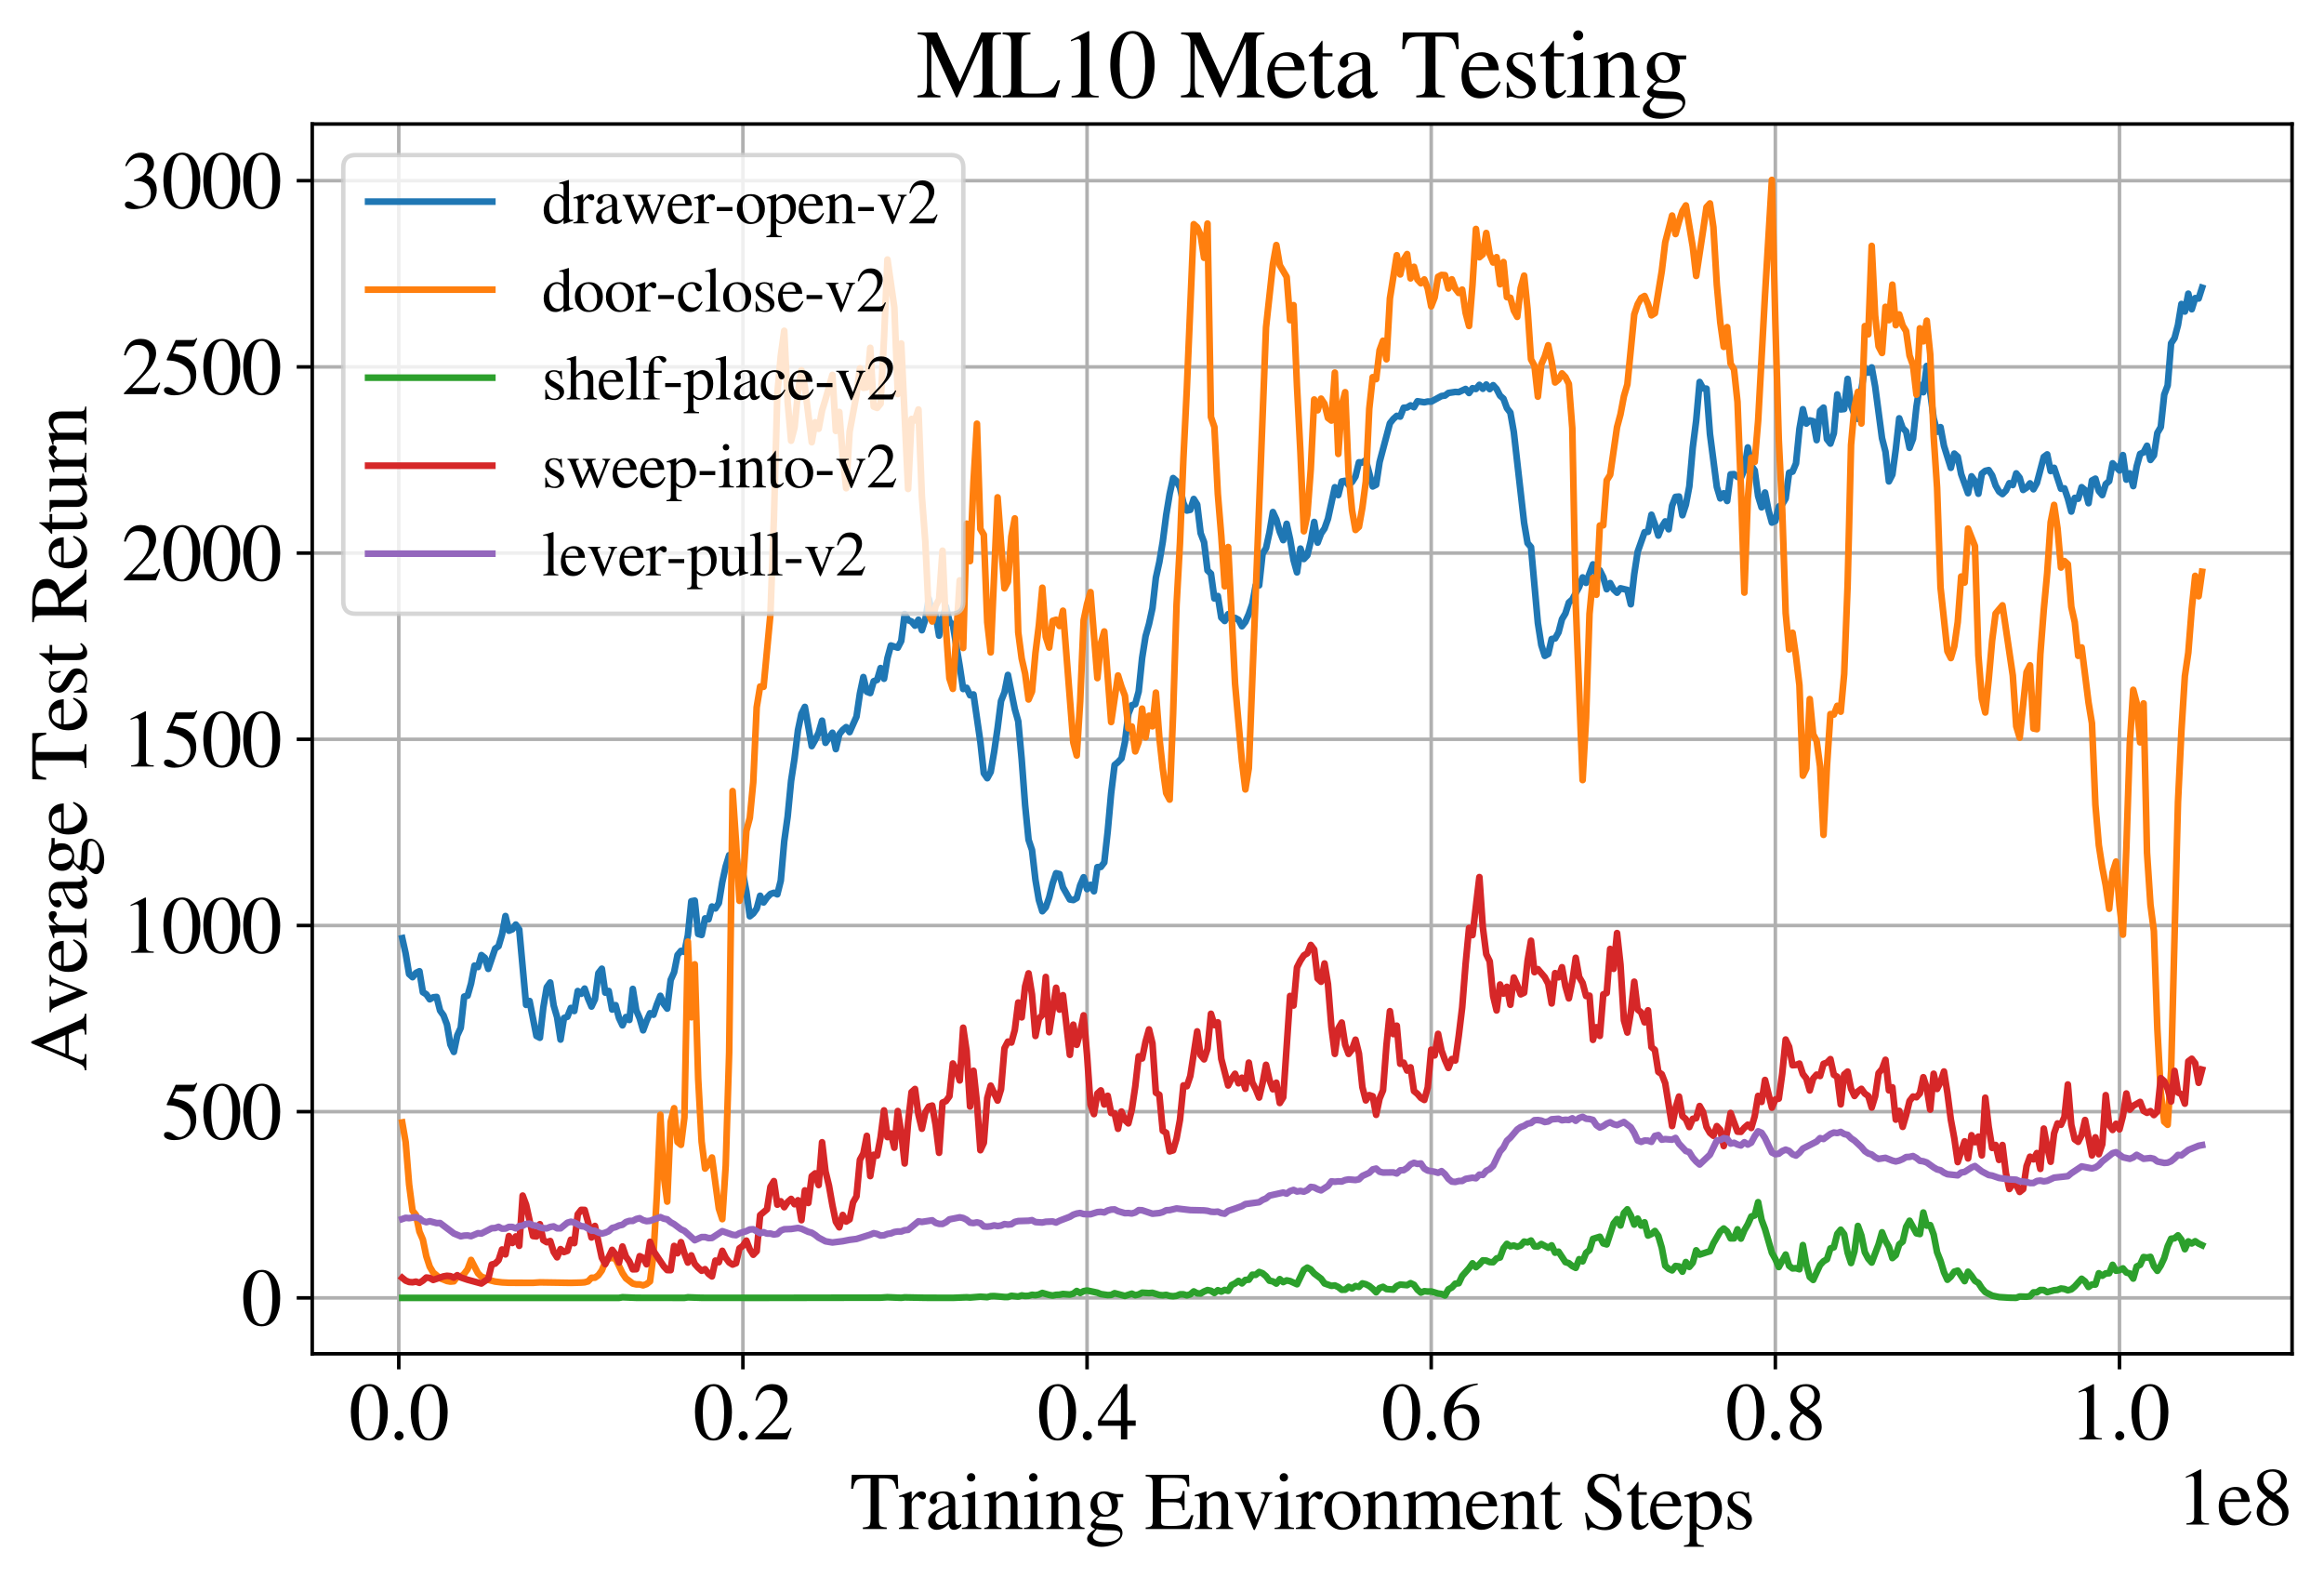 <?xml version="1.0" encoding="utf-8" standalone="no"?>
<!DOCTYPE svg PUBLIC "-//W3C//DTD SVG 1.1//EN"
  "http://www.w3.org/Graphics/SVG/1.1/DTD/svg11.dtd">
<svg xmlns:xlink="http://www.w3.org/1999/xlink" width="524pt" height="355.769pt" viewBox="0 0 524 355.769" xmlns="http://www.w3.org/2000/svg" version="1.1">
 <defs>
  <style type="text/css">*{stroke-linejoin: round; stroke-linecap: butt}</style>
 </defs>
 <g id="figure_1">
  <g id="patch_1">
   <path d="M 0 355.769 
L 524 355.769 
L 524 0 
L 0 0 
z
" style="fill: #ffffff"/>
  </g>
  <g id="axes_1">
   <g id="patch_2">
    <path d="M 70.4 305.152 
L 516.8 305.152 
L 516.8 27.952 
L 70.4 27.952 
z
" style="fill: #ffffff"/>
   </g>
   <g id="matplotlib.axis_1">
    <g id="xtick_1">
     <g id="line2d_1">
      <path d="M 89.915 305.152 
L 89.915 27.952 
" clip-path="url(#p21d102d166)" style="fill: none; stroke: #b0b0b0; stroke-width: 0.8; stroke-linecap: square"/>
     </g>
     <g id="line2d_2">
      <defs>
       <path id="mb2e899ec60" d="M 0 0 
L 0 3.5 
" style="stroke: #000000; stroke-width: 0.8"/>
      </defs>
      <g>
       <use xlink:href="#mb2e899ec60" x="89.915" y="305.152" style="stroke: #000000; stroke-width: 0.8"/>
      </g>
     </g>
     <g id="text_1">
      <!-- 0.0 -->
      <g transform="translate(78.665 324.446)scale(0.18 -0.18)">
       <defs>
        <path id="STIXGeneral-Regular-30" d="M 3046 2112 
Q 3046 1683 2963 1302 
Q 2880 922 2717 602 
Q 2554 282 2266 96 
Q 1978 -90 1600 -90 
Q 1210 -90 915 108 
Q 621 307 461 640 
Q 301 973 227 1350 
Q 154 1728 154 2150 
Q 154 2746 301 3222 
Q 448 3699 790 4012 
Q 1133 4326 1626 4326 
Q 2253 4326 2649 3712 
Q 3046 3098 3046 2112 
z
M 2432 2080 
Q 2432 3091 2217 3625 
Q 2003 4160 1587 4160 
Q 1190 4160 979 3622 
Q 768 3085 768 2106 
Q 768 1120 979 598 
Q 1190 77 1600 77 
Q 2003 77 2217 598 
Q 2432 1120 2432 2080 
z
" transform="scale(0.016)"/>
        <path id="STIXGeneral-Regular-2e" d="M 1158 275 
Q 1158 134 1052 32 
Q 947 -70 800 -70 
Q 653 -70 550 32 
Q 448 134 448 281 
Q 448 429 553 534 
Q 659 640 806 640 
Q 947 640 1052 531 
Q 1158 422 1158 275 
z
" transform="scale(0.016)"/>
       </defs>
       <use xlink:href="#STIXGeneral-Regular-30"/>
       <use xlink:href="#STIXGeneral-Regular-2e" x="50"/>
       <use xlink:href="#STIXGeneral-Regular-30" x="75"/>
      </g>
     </g>
    </g>
    <g id="xtick_2">
     <g id="line2d_3">
      <path d="M 167.509 305.152 
L 167.509 27.952 
" clip-path="url(#p21d102d166)" style="fill: none; stroke: #b0b0b0; stroke-width: 0.8; stroke-linecap: square"/>
     </g>
     <g id="line2d_4">
      <g>
       <use xlink:href="#mb2e899ec60" x="167.509" y="305.152" style="stroke: #000000; stroke-width: 0.8"/>
      </g>
     </g>
     <g id="text_2">
      <!-- 0.2 -->
      <g transform="translate(156.259 324.446)scale(0.18 -0.18)">
       <defs>
        <path id="STIXGeneral-Regular-32" d="M 3034 877 
L 2688 0 
L 186 0 
L 186 77 
L 1325 1286 
Q 1773 1754 1965 2144 
Q 2157 2534 2157 2950 
Q 2157 3379 1920 3616 
Q 1683 3853 1267 3853 
Q 922 3853 720 3673 
Q 518 3494 326 3021 
L 192 3053 
Q 301 3648 630 3987 
Q 960 4326 1523 4326 
Q 2054 4326 2380 4006 
Q 2707 3686 2707 3200 
Q 2707 2477 1888 1613 
L 832 486 
L 2330 486 
Q 2541 486 2665 569 
Q 2790 653 2944 915 
L 3034 877 
z
" transform="scale(0.016)"/>
       </defs>
       <use xlink:href="#STIXGeneral-Regular-30"/>
       <use xlink:href="#STIXGeneral-Regular-2e" x="50"/>
       <use xlink:href="#STIXGeneral-Regular-32" x="75"/>
      </g>
     </g>
    </g>
    <g id="xtick_3">
     <g id="line2d_5">
      <path d="M 245.104 305.152 
L 245.104 27.952 
" clip-path="url(#p21d102d166)" style="fill: none; stroke: #b0b0b0; stroke-width: 0.8; stroke-linecap: square"/>
     </g>
     <g id="line2d_6">
      <g>
       <use xlink:href="#mb2e899ec60" x="245.104" y="305.152" style="stroke: #000000; stroke-width: 0.8"/>
      </g>
     </g>
     <g id="text_3">
      <!-- 0.4 -->
      <g transform="translate(233.854 324.446)scale(0.18 -0.18)">
       <defs>
        <path id="STIXGeneral-Regular-34" d="M 3027 1069 
L 2368 1069 
L 2368 0 
L 1869 0 
L 1869 1069 
L 77 1069 
L 77 1478 
L 2086 4326 
L 2368 4326 
L 2368 1478 
L 3027 1478 
L 3027 1069 
z
M 1869 1478 
L 1869 3674 
L 333 1478 
L 1869 1478 
z
" transform="scale(0.016)"/>
       </defs>
       <use xlink:href="#STIXGeneral-Regular-30"/>
       <use xlink:href="#STIXGeneral-Regular-2e" x="50"/>
       <use xlink:href="#STIXGeneral-Regular-34" x="75"/>
      </g>
     </g>
    </g>
    <g id="xtick_4">
     <g id="line2d_7">
      <path d="M 322.698 305.152 
L 322.698 27.952 
" clip-path="url(#p21d102d166)" style="fill: none; stroke: #b0b0b0; stroke-width: 0.8; stroke-linecap: square"/>
     </g>
     <g id="line2d_8">
      <g>
       <use xlink:href="#mb2e899ec60" x="322.698" y="305.152" style="stroke: #000000; stroke-width: 0.8"/>
      </g>
     </g>
     <g id="text_4">
      <!-- 0.6 -->
      <g transform="translate(311.448 324.446)scale(0.18 -0.18)">
       <defs>
        <path id="STIXGeneral-Regular-36" d="M 2854 4378 
L 2867 4275 
Q 2112 4154 1606 3664 
Q 1101 3174 973 2451 
Q 1344 2739 1786 2739 
Q 2349 2739 2672 2380 
Q 2995 2022 2995 1402 
Q 2995 774 2669 378 
Q 2291 -90 1651 -90 
Q 870 -90 518 557 
Q 218 1107 218 1786 
Q 218 2835 915 3552 
Q 1312 3962 1731 4131 
Q 2150 4301 2854 4378 
z
M 2419 1203 
Q 2419 2445 1555 2445 
Q 1235 2445 1024 2275 
Q 813 2106 813 1702 
Q 813 954 1046 522 
Q 1280 90 1722 90 
Q 2061 90 2240 394 
Q 2419 698 2419 1203 
z
" transform="scale(0.016)"/>
       </defs>
       <use xlink:href="#STIXGeneral-Regular-30"/>
       <use xlink:href="#STIXGeneral-Regular-2e" x="50"/>
       <use xlink:href="#STIXGeneral-Regular-36" x="75"/>
      </g>
     </g>
    </g>
    <g id="xtick_5">
     <g id="line2d_9">
      <path d="M 400.292 305.152 
L 400.292 27.952 
" clip-path="url(#p21d102d166)" style="fill: none; stroke: #b0b0b0; stroke-width: 0.8; stroke-linecap: square"/>
     </g>
     <g id="line2d_10">
      <g>
       <use xlink:href="#mb2e899ec60" x="400.292" y="305.152" style="stroke: #000000; stroke-width: 0.8"/>
      </g>
     </g>
     <g id="text_5">
      <!-- 0.8 -->
      <g transform="translate(389.042 324.446)scale(0.18 -0.18)">
       <defs>
        <path id="STIXGeneral-Regular-38" d="M 2848 992 
Q 2848 499 2505 204 
Q 2163 -90 1587 -90 
Q 1050 -90 704 204 
Q 358 499 358 954 
Q 358 1293 524 1533 
Q 691 1773 1190 2125 
Q 710 2522 553 2765 
Q 397 3008 397 3328 
Q 397 3782 745 4054 
Q 1094 4326 1638 4326 
Q 2106 4326 2410 4060 
Q 2714 3795 2714 3411 
Q 2714 3059 2531 2848 
Q 2349 2637 1856 2374 
Q 2432 1990 2640 1689 
Q 2848 1389 2848 992 
z
M 2272 3411 
Q 2272 3744 2086 3945 
Q 1901 4147 1574 4147 
Q 1248 4147 1059 3977 
Q 870 3808 870 3513 
Q 870 3219 1059 2979 
Q 1248 2739 1670 2490 
Q 1997 2682 2134 2896 
Q 2272 3110 2272 3411 
z
M 1734 1741 
L 1357 1997 
Q 1075 1766 960 1545 
Q 845 1325 845 1011 
Q 845 576 1065 333 
Q 1286 90 1658 90 
Q 1971 90 2166 285 
Q 2362 480 2362 794 
Q 2362 1082 2214 1299 
Q 2067 1517 1734 1741 
z
" transform="scale(0.016)"/>
       </defs>
       <use xlink:href="#STIXGeneral-Regular-30"/>
       <use xlink:href="#STIXGeneral-Regular-2e" x="50"/>
       <use xlink:href="#STIXGeneral-Regular-38" x="75"/>
      </g>
     </g>
    </g>
    <g id="xtick_6">
     <g id="line2d_11">
      <path d="M 477.886 305.152 
L 477.886 27.952 
" clip-path="url(#p21d102d166)" style="fill: none; stroke: #b0b0b0; stroke-width: 0.8; stroke-linecap: square"/>
     </g>
     <g id="line2d_12">
      <g>
       <use xlink:href="#mb2e899ec60" x="477.886" y="305.152" style="stroke: #000000; stroke-width: 0.8"/>
      </g>
     </g>
     <g id="text_6">
      <!-- 1.0 -->
      <g transform="translate(466.636 324.446)scale(0.18 -0.18)">
       <defs>
        <path id="STIXGeneral-Regular-31" d="M 2522 0 
L 755 0 
L 755 96 
Q 1107 115 1235 227 
Q 1363 339 1363 608 
L 1363 3482 
Q 1363 3795 1171 3795 
Q 1082 3795 883 3718 
L 710 3654 
L 710 3744 
L 1856 4326 
L 1914 4307 
L 1914 486 
Q 1914 275 2042 185 
Q 2170 96 2522 96 
L 2522 0 
z
" transform="scale(0.016)"/>
       </defs>
       <use xlink:href="#STIXGeneral-Regular-31"/>
       <use xlink:href="#STIXGeneral-Regular-2e" x="50"/>
       <use xlink:href="#STIXGeneral-Regular-30" x="75"/>
      </g>
     </g>
    </g>
    <g id="text_7">
     <!-- Training Environment Steps -->
     <g transform="translate(191.605 344.646)scale(0.18 -0.18)">
      <defs>
       <path id="STIXGeneral-Regular-54" d="M 3795 3149 
L 3642 3149 
Q 3539 3674 3353 3821 
Q 3168 3968 2656 3968 
L 2278 3968 
L 2278 710 
Q 2278 346 2387 243 
Q 2496 141 2893 122 
L 2893 0 
L 1024 0 
L 1024 122 
Q 1427 147 1526 256 
Q 1626 365 1626 787 
L 1626 3968 
L 1242 3968 
Q 723 3968 540 3817 
Q 358 3667 262 3149 
L 109 3149 
L 154 4237 
L 3750 4237 
L 3795 3149 
z
" transform="scale(0.016)"/>
       <path id="STIXGeneral-Regular-72" d="M 1024 2931 
L 1024 2342 
Q 1267 2688 1430 2816 
Q 1594 2944 1792 2944 
Q 1958 2944 2051 2854 
Q 2144 2765 2144 2605 
Q 2144 2470 2077 2393 
Q 2010 2317 1894 2317 
Q 1773 2317 1638 2445 
Q 1536 2541 1472 2541 
Q 1338 2541 1181 2355 
Q 1024 2170 1024 2016 
L 1024 576 
Q 1024 301 1133 205 
Q 1242 109 1568 96 
L 1568 0 
L 32 0 
L 32 96 
Q 339 154 412 224 
Q 486 294 486 538 
L 486 2138 
Q 486 2349 438 2435 
Q 390 2522 269 2522 
Q 166 2522 45 2496 
L 45 2598 
Q 448 2726 992 2944 
L 1024 2931 
z
" transform="scale(0.016)"/>
       <path id="STIXGeneral-Regular-61" d="M 2829 422 
L 2829 243 
Q 2586 -64 2253 -64 
Q 1888 -64 1843 403 
L 1837 403 
Q 1427 -64 909 -64 
Q 608 -64 422 112 
Q 237 288 237 602 
Q 237 1050 685 1350 
Q 992 1555 1837 1869 
L 1837 2214 
Q 1837 2502 1699 2646 
Q 1562 2790 1338 2790 
Q 1146 2790 1018 2697 
Q 890 2605 890 2477 
Q 890 2419 909 2348 
Q 928 2278 928 2208 
Q 928 2112 841 2029 
Q 755 1946 634 1946 
Q 525 1946 441 2029 
Q 358 2112 358 2240 
Q 358 2547 685 2752 
Q 986 2944 1421 2944 
Q 1939 2944 2176 2656 
Q 2291 2522 2323 2384 
Q 2355 2246 2355 1946 
L 2355 723 
Q 2355 301 2554 301 
Q 2682 301 2829 422 
z
M 1837 813 
L 1837 1715 
Q 1248 1510 1018 1293 
Q 800 1094 800 800 
Q 800 557 921 432 
Q 1043 307 1242 307 
Q 1453 307 1613 410 
Q 1747 506 1792 589 
Q 1837 672 1837 813 
z
" transform="scale(0.016)"/>
       <path id="STIXGeneral-Regular-69" d="M 1152 4045 
Q 1152 3904 1056 3811 
Q 960 3718 819 3718 
Q 685 3718 592 3811 
Q 499 3904 499 4045 
Q 499 4179 595 4275 
Q 691 4371 826 4371 
Q 966 4371 1059 4275 
Q 1152 4179 1152 4045 
z
M 1619 0 
L 102 0 
L 102 96 
Q 435 115 521 211 
Q 608 307 608 666 
L 608 2118 
Q 608 2342 563 2432 
Q 518 2522 397 2522 
Q 243 2522 128 2490 
L 128 2592 
L 1120 2944 
L 1146 2918 
L 1146 672 
Q 1146 314 1226 218 
Q 1306 122 1619 96 
L 1619 0 
z
" transform="scale(0.016)"/>
       <path id="STIXGeneral-Regular-6e" d="M 3104 0 
L 1773 0 
L 1779 96 
Q 2016 115 2096 233 
Q 2176 352 2176 672 
L 2176 1946 
Q 2176 2592 1709 2592 
Q 1549 2592 1408 2515 
Q 1267 2438 1050 2227 
L 1050 461 
Q 1050 269 1136 192 
Q 1222 115 1466 96 
L 1466 0 
L 115 0 
L 115 96 
Q 358 115 435 214 
Q 512 314 512 602 
L 512 2157 
Q 512 2394 467 2483 
Q 422 2573 288 2573 
Q 160 2573 102 2547 
L 102 2656 
Q 550 2784 979 2944 
L 1030 2925 
L 1030 2426 
L 1037 2426 
Q 1491 2944 1958 2944 
Q 2323 2944 2518 2688 
Q 2714 2432 2714 1958 
L 2714 544 
Q 2714 288 2790 205 
Q 2867 122 3104 96 
L 3104 0 
z
" transform="scale(0.016)"/>
       <path id="STIXGeneral-Regular-67" d="M 3008 2483 
L 2477 2483 
Q 2598 2208 2598 1946 
Q 2598 1453 2265 1203 
Q 1933 954 1600 954 
Q 1530 954 1357 973 
L 1235 986 
Q 1107 947 979 812 
Q 851 678 851 582 
Q 851 435 1350 410 
L 2176 371 
Q 2528 358 2739 172 
Q 2950 -13 2950 -314 
Q 2950 -685 2566 -986 
Q 2035 -1395 1286 -1395 
Q 826 -1395 502 -1212 
Q 179 -1030 179 -774 
Q 179 -595 320 -419 
Q 461 -243 806 6 
Q 602 102 534 172 
Q 467 243 467 346 
Q 467 531 762 787 
Q 909 915 1037 1043 
Q 717 1203 579 1401 
Q 442 1600 442 1901 
Q 442 2336 752 2640 
Q 1062 2944 1510 2944 
Q 1766 2944 2022 2848 
L 2163 2797 
Q 2349 2733 2515 2733 
L 3008 2733 
L 3008 2483 
z
M 973 2163 
L 973 2144 
Q 973 1683 1155 1398 
Q 1338 1114 1632 1114 
Q 1850 1114 1978 1270 
Q 2106 1427 2106 1690 
Q 2106 2112 1914 2464 
Q 1754 2765 1446 2765 
Q 1222 2765 1097 2605 
Q 973 2445 973 2163 
z
M 2771 -410 
Q 2771 -230 2595 -163 
Q 2419 -96 1978 -96 
Q 1344 -96 941 -13 
Q 749 -243 688 -348 
Q 627 -454 627 -563 
Q 627 -774 880 -902 
Q 1133 -1030 1555 -1030 
Q 2099 -1030 2435 -860 
Q 2771 -691 2771 -410 
z
" transform="scale(0.016)"/>
       <path id="STIXGeneral-Regular-20" transform="scale(0.016)"/>
       <path id="STIXGeneral-Regular-45" d="M 3821 1082 
L 3526 0 
L 77 0 
L 77 122 
Q 442 147 538 252 
Q 634 358 634 730 
L 634 3520 
Q 634 3878 534 3987 
Q 435 4096 77 4115 
L 77 4237 
L 3469 4237 
L 3494 3322 
L 3334 3322 
Q 3264 3750 3085 3872 
Q 2906 3994 2349 3994 
L 1510 3994 
Q 1370 3994 1328 3952 
Q 1286 3910 1286 3763 
L 1286 2355 
L 2253 2355 
Q 2656 2355 2787 2470 
Q 2918 2586 2976 2970 
L 3123 2970 
L 3123 1472 
L 2976 1472 
Q 2918 1875 2790 1984 
Q 2662 2093 2253 2093 
L 1286 2093 
L 1286 538 
Q 1286 346 1420 291 
Q 1555 237 1933 237 
L 2163 237 
Q 2848 237 3136 403 
Q 3424 570 3642 1082 
L 3821 1082 
z
" transform="scale(0.016)"/>
       <path id="STIXGeneral-Regular-76" d="M 3053 2880 
L 3053 2784 
Q 2906 2771 2835 2688 
Q 2765 2605 2637 2285 
L 1818 230 
Q 1690 -90 1638 -90 
Q 1587 -90 1523 77 
Q 1510 96 1497 141 
Q 1485 186 1472 211 
L 704 2048 
Q 499 2534 403 2652 
Q 307 2771 122 2784 
L 122 2880 
L 1376 2880 
L 1376 2784 
Q 1210 2771 1146 2732 
Q 1082 2694 1082 2611 
Q 1082 2509 1139 2368 
L 1792 730 
L 2426 2387 
Q 2464 2483 2464 2579 
Q 2464 2758 2163 2784 
L 2163 2880 
L 3053 2880 
z
" transform="scale(0.016)"/>
       <path id="STIXGeneral-Regular-6f" d="M 3008 1478 
Q 3008 806 2608 371 
Q 2208 -64 1568 -64 
Q 979 -64 582 368 
Q 186 800 186 1459 
Q 186 2125 582 2534 
Q 979 2944 1626 2944 
Q 2221 2944 2614 2537 
Q 3008 2131 3008 1478 
z
M 2432 1306 
Q 2432 2035 2112 2445 
Q 1856 2765 1504 2765 
Q 1171 2765 966 2493 
Q 762 2221 762 1747 
Q 762 928 1101 435 
Q 1318 115 1677 115 
Q 2029 115 2230 432 
Q 2432 749 2432 1306 
z
" transform="scale(0.016)"/>
       <path id="STIXGeneral-Regular-6d" d="M 4960 0 
L 3565 0 
L 3565 96 
Q 3834 122 3907 208 
Q 3981 294 3981 576 
L 3981 1894 
Q 3981 2278 3869 2444 
Q 3757 2611 3488 2611 
Q 3264 2611 3107 2521 
Q 2950 2432 2803 2221 
L 2803 608 
Q 2803 301 2896 201 
Q 2989 102 3264 96 
L 3264 0 
L 1830 0 
L 1830 96 
Q 2112 115 2189 188 
Q 2266 262 2266 550 
L 2266 1901 
Q 2266 2611 1850 2611 
Q 1670 2611 1468 2531 
Q 1267 2451 1171 2336 
Q 1088 2240 1088 2227 
L 1088 448 
Q 1088 243 1177 176 
Q 1267 109 1523 96 
L 1523 0 
L 102 0 
L 102 96 
Q 371 102 460 195 
Q 550 288 550 563 
L 550 2150 
Q 550 2387 499 2480 
Q 448 2573 326 2573 
Q 230 2573 122 2547 
L 122 2656 
Q 557 2778 1011 2944 
L 1062 2925 
L 1062 2451 
L 1075 2451 
Q 1363 2752 1584 2848 
Q 1805 2944 2054 2944 
Q 2560 2944 2733 2406 
Q 3232 2944 3776 2944 
Q 4518 2944 4518 1792 
L 4518 493 
Q 4518 282 4582 202 
Q 4646 122 4794 109 
L 4960 96 
L 4960 0 
z
" transform="scale(0.016)"/>
       <path id="STIXGeneral-Regular-65" d="M 2611 1050 
L 2714 1005 
Q 2330 -64 1376 -64 
Q 813 -64 486 329 
Q 160 723 160 1389 
Q 160 2074 525 2509 
Q 890 2944 1485 2944 
Q 2061 2944 2374 2502 
Q 2560 2246 2592 1773 
L 621 1773 
Q 646 1370 700 1158 
Q 755 947 915 730 
Q 1184 378 1626 378 
Q 1939 378 2153 531 
Q 2368 685 2611 1050 
z
M 634 1978 
L 1939 1978 
Q 1882 2381 1750 2547 
Q 1619 2714 1312 2714 
Q 1043 2714 864 2525 
Q 685 2336 634 1978 
z
" transform="scale(0.016)"/>
       <path id="STIXGeneral-Regular-74" d="M 1702 493 
L 1786 422 
Q 1478 -64 1011 -64 
Q 448 -64 448 749 
L 448 2675 
L 109 2675 
Q 83 2694 83 2720 
Q 83 2771 192 2842 
Q 435 2982 813 3526 
Q 826 3546 874 3606 
Q 922 3667 941 3706 
Q 986 3706 986 3622 
L 986 2880 
L 1632 2880 
L 1632 2675 
L 986 2675 
L 986 845 
Q 986 538 1062 403 
Q 1139 269 1318 269 
Q 1510 269 1702 493 
z
" transform="scale(0.016)"/>
       <path id="STIXGeneral-Regular-53" d="M 3002 2963 
L 2842 2963 
Q 2733 3360 2579 3565 
Q 2189 4064 1651 4064 
Q 1357 4064 1181 3894 
Q 1005 3725 1005 3456 
Q 1005 3328 1069 3206 
Q 1133 3085 1206 2998 
Q 1280 2912 1465 2784 
Q 1651 2656 1766 2589 
Q 1882 2522 2150 2362 
Q 2669 2061 2905 1763 
Q 3142 1466 3142 1107 
Q 3142 576 2771 243 
Q 2400 -90 1837 -90 
Q 1421 -90 1082 58 
Q 915 128 781 128 
Q 704 128 653 70 
Q 602 13 602 -83 
L 461 -83 
L 275 1274 
L 416 1274 
Q 845 141 1734 141 
Q 2074 141 2285 342 
Q 2496 544 2496 858 
Q 2496 1158 2310 1363 
Q 2003 1696 1235 2106 
Q 454 2522 454 3206 
Q 454 3718 768 4022 
Q 1082 4326 1568 4326 
Q 1907 4326 2240 4186 
Q 2413 4109 2522 4109 
Q 2688 4109 2726 4326 
L 2861 4326 
L 3002 2963 
z
" transform="scale(0.016)"/>
       <path id="STIXGeneral-Regular-70" d="M 1018 2931 
L 1018 2438 
Q 1421 2944 1939 2944 
Q 2406 2944 2707 2560 
Q 3008 2176 3008 1581 
Q 3008 883 2621 409 
Q 2234 -64 1664 -64 
Q 1466 -64 1328 -6 
Q 1190 51 1018 211 
L 1018 -794 
Q 1018 -1094 1120 -1180 
Q 1222 -1267 1581 -1274 
L 1581 -1389 
L 32 -1389 
L 32 -1280 
Q 314 -1254 397 -1171 
Q 480 -1088 480 -838 
L 480 2157 
Q 480 2381 429 2451 
Q 378 2522 218 2522 
Q 115 2522 58 2515 
L 58 2618 
Q 506 2752 979 2944 
L 1018 2931 
z
M 1018 2138 
L 1018 563 
Q 1018 422 1238 281 
Q 1459 141 1683 141 
Q 2029 141 2243 467 
Q 2458 794 2458 1325 
Q 2458 1888 2243 2224 
Q 2029 2560 1670 2560 
Q 1446 2560 1232 2419 
Q 1018 2278 1018 2138 
z
" transform="scale(0.016)"/>
       <path id="STIXGeneral-Regular-73" d="M 998 1926 
L 1664 1523 
Q 1984 1331 2105 1164 
Q 2227 998 2227 736 
Q 2227 416 1961 176 
Q 1696 -64 1331 -64 
Q 1030 -64 864 -6 
Q 691 51 570 51 
Q 461 51 416 -26 
L 333 -26 
L 333 979 
L 435 979 
Q 538 512 730 294 
Q 922 77 1248 77 
Q 1485 77 1632 211 
Q 1779 346 1779 550 
Q 1779 845 1440 1030 
L 1094 1222 
Q 326 1651 326 2150 
Q 326 2522 566 2730 
Q 806 2938 1210 2938 
Q 1491 2938 1638 2867 
Q 1754 2816 1818 2816 
Q 1862 2816 1920 2880 
L 1990 2880 
L 2022 2010 
L 1926 2010 
Q 1818 2445 1654 2621 
Q 1491 2797 1203 2797 
Q 986 2797 854 2688 
Q 723 2579 723 2362 
Q 723 2253 796 2128 
Q 870 2003 998 1926 
z
" transform="scale(0.016)"/>
      </defs>
      <use xlink:href="#STIXGeneral-Regular-54"/>
      <use xlink:href="#STIXGeneral-Regular-72" x="61.1"/>
      <use xlink:href="#STIXGeneral-Regular-61" x="94.4"/>
      <use xlink:href="#STIXGeneral-Regular-69" x="138.8"/>
      <use xlink:href="#STIXGeneral-Regular-6e" x="166.6"/>
      <use xlink:href="#STIXGeneral-Regular-69" x="216.6"/>
      <use xlink:href="#STIXGeneral-Regular-6e" x="244.4"/>
      <use xlink:href="#STIXGeneral-Regular-67" x="294.4"/>
      <use xlink:href="#STIXGeneral-Regular-20" x="344.4"/>
      <use xlink:href="#STIXGeneral-Regular-45" x="369.4"/>
      <use xlink:href="#STIXGeneral-Regular-6e" x="430.5"/>
      <use xlink:href="#STIXGeneral-Regular-76" x="480.5"/>
      <use xlink:href="#STIXGeneral-Regular-69" x="530.5"/>
      <use xlink:href="#STIXGeneral-Regular-72" x="558.3"/>
      <use xlink:href="#STIXGeneral-Regular-6f" x="591.6"/>
      <use xlink:href="#STIXGeneral-Regular-6e" x="641.6"/>
      <use xlink:href="#STIXGeneral-Regular-6d" x="691.6"/>
      <use xlink:href="#STIXGeneral-Regular-65" x="769.4"/>
      <use xlink:href="#STIXGeneral-Regular-6e" x="813.8"/>
      <use xlink:href="#STIXGeneral-Regular-74" x="863.8"/>
      <use xlink:href="#STIXGeneral-Regular-20" x="891.6"/>
      <use xlink:href="#STIXGeneral-Regular-53" x="916.6"/>
      <use xlink:href="#STIXGeneral-Regular-74" x="972.2"/>
      <use xlink:href="#STIXGeneral-Regular-65" x="1000"/>
      <use xlink:href="#STIXGeneral-Regular-70" x="1044.4"/>
      <use xlink:href="#STIXGeneral-Regular-73" x="1094.4"/>
     </g>
    </g>
    <g id="text_8">
     <!-- 1e8 -->
     <g transform="translate(490.807 343.646)scale(0.18 -0.18)">
      <use xlink:href="#STIXGeneral-Regular-31"/>
      <use xlink:href="#STIXGeneral-Regular-65" x="50"/>
      <use xlink:href="#STIXGeneral-Regular-38" x="94.4"/>
     </g>
    </g>
   </g>
   <g id="matplotlib.axis_2">
    <g id="ytick_1">
     <g id="line2d_13">
      <path d="M 70.4 292.552 
L 516.8 292.552 
" clip-path="url(#p21d102d166)" style="fill: none; stroke: #b0b0b0; stroke-width: 0.8; stroke-linecap: square"/>
     </g>
     <g id="line2d_14">
      <defs>
       <path id="m980a3d1302" d="M 0 0 
L -3.5 0 
" style="stroke: #000000; stroke-width: 0.8"/>
      </defs>
      <g>
       <use xlink:href="#m980a3d1302" x="70.4" y="292.552" style="stroke: #000000; stroke-width: 0.8"/>
      </g>
     </g>
     <g id="text_9">
      <!-- 0 -->
      <g transform="translate(54.4 298.699)scale(0.18 -0.18)">
       <use xlink:href="#STIXGeneral-Regular-30"/>
      </g>
     </g>
    </g>
    <g id="ytick_2">
     <g id="line2d_15">
      <path d="M 70.4 250.581 
L 516.8 250.581 
" clip-path="url(#p21d102d166)" style="fill: none; stroke: #b0b0b0; stroke-width: 0.8; stroke-linecap: square"/>
     </g>
     <g id="line2d_16">
      <g>
       <use xlink:href="#m980a3d1302" x="70.4" y="250.581" style="stroke: #000000; stroke-width: 0.8"/>
      </g>
     </g>
     <g id="text_10">
      <!-- 500 -->
      <g transform="translate(36.4 256.728)scale(0.18 -0.18)">
       <defs>
        <path id="STIXGeneral-Regular-35" d="M 2803 4358 
L 2573 3814 
Q 2534 3731 2400 3731 
L 1158 3731 
L 902 3187 
Q 1606 3053 1920 2896 
Q 2234 2739 2502 2368 
Q 2726 2061 2726 1555 
Q 2726 1094 2576 780 
Q 2426 467 2099 224 
Q 1664 -90 1011 -90 
Q 646 -90 422 19 
Q 198 128 198 307 
Q 198 550 486 550 
Q 717 550 960 352 
Q 1210 147 1414 147 
Q 1747 147 2012 480 
Q 2278 813 2278 1229 
Q 2278 1843 1850 2189 
Q 1293 2637 486 2637 
Q 410 2637 410 2688 
L 416 2720 
L 1114 4237 
L 2438 4237 
Q 2547 4237 2608 4269 
Q 2669 4301 2746 4403 
L 2803 4358 
z
" transform="scale(0.016)"/>
       </defs>
       <use xlink:href="#STIXGeneral-Regular-35"/>
       <use xlink:href="#STIXGeneral-Regular-30" x="50"/>
       <use xlink:href="#STIXGeneral-Regular-30" x="100"/>
      </g>
     </g>
    </g>
    <g id="ytick_3">
     <g id="line2d_17">
      <path d="M 70.4 208.61 
L 516.8 208.61 
" clip-path="url(#p21d102d166)" style="fill: none; stroke: #b0b0b0; stroke-width: 0.8; stroke-linecap: square"/>
     </g>
     <g id="line2d_18">
      <g>
       <use xlink:href="#m980a3d1302" x="70.4" y="208.61" style="stroke: #000000; stroke-width: 0.8"/>
      </g>
     </g>
     <g id="text_11">
      <!-- 1000 -->
      <g transform="translate(27.4 214.757)scale(0.18 -0.18)">
       <use xlink:href="#STIXGeneral-Regular-31"/>
       <use xlink:href="#STIXGeneral-Regular-30" x="50"/>
       <use xlink:href="#STIXGeneral-Regular-30" x="100"/>
       <use xlink:href="#STIXGeneral-Regular-30" x="150"/>
      </g>
     </g>
    </g>
    <g id="ytick_4">
     <g id="line2d_19">
      <path d="M 70.4 166.639 
L 516.8 166.639 
" clip-path="url(#p21d102d166)" style="fill: none; stroke: #b0b0b0; stroke-width: 0.8; stroke-linecap: square"/>
     </g>
     <g id="line2d_20">
      <g>
       <use xlink:href="#m980a3d1302" x="70.4" y="166.639" style="stroke: #000000; stroke-width: 0.8"/>
      </g>
     </g>
     <g id="text_12">
      <!-- 1500 -->
      <g transform="translate(27.4 172.785)scale(0.18 -0.18)">
       <use xlink:href="#STIXGeneral-Regular-31"/>
       <use xlink:href="#STIXGeneral-Regular-35" x="50"/>
       <use xlink:href="#STIXGeneral-Regular-30" x="100"/>
       <use xlink:href="#STIXGeneral-Regular-30" x="150"/>
      </g>
     </g>
    </g>
    <g id="ytick_5">
     <g id="line2d_21">
      <path d="M 70.4 124.668 
L 516.8 124.668 
" clip-path="url(#p21d102d166)" style="fill: none; stroke: #b0b0b0; stroke-width: 0.8; stroke-linecap: square"/>
     </g>
     <g id="line2d_22">
      <g>
       <use xlink:href="#m980a3d1302" x="70.4" y="124.668" style="stroke: #000000; stroke-width: 0.8"/>
      </g>
     </g>
     <g id="text_13">
      <!-- 2000 -->
      <g transform="translate(27.4 130.814)scale(0.18 -0.18)">
       <use xlink:href="#STIXGeneral-Regular-32"/>
       <use xlink:href="#STIXGeneral-Regular-30" x="50"/>
       <use xlink:href="#STIXGeneral-Regular-30" x="100"/>
       <use xlink:href="#STIXGeneral-Regular-30" x="150"/>
      </g>
     </g>
    </g>
    <g id="ytick_6">
     <g id="line2d_23">
      <path d="M 70.4 82.697 
L 516.8 82.697 
" clip-path="url(#p21d102d166)" style="fill: none; stroke: #b0b0b0; stroke-width: 0.8; stroke-linecap: square"/>
     </g>
     <g id="line2d_24">
      <g>
       <use xlink:href="#m980a3d1302" x="70.4" y="82.697" style="stroke: #000000; stroke-width: 0.8"/>
      </g>
     </g>
     <g id="text_14">
      <!-- 2500 -->
      <g transform="translate(27.4 88.843)scale(0.18 -0.18)">
       <use xlink:href="#STIXGeneral-Regular-32"/>
       <use xlink:href="#STIXGeneral-Regular-35" x="50"/>
       <use xlink:href="#STIXGeneral-Regular-30" x="100"/>
       <use xlink:href="#STIXGeneral-Regular-30" x="150"/>
      </g>
     </g>
    </g>
    <g id="ytick_7">
     <g id="line2d_25">
      <path d="M 70.4 40.725 
L 516.8 40.725 
" clip-path="url(#p21d102d166)" style="fill: none; stroke: #b0b0b0; stroke-width: 0.8; stroke-linecap: square"/>
     </g>
     <g id="line2d_26">
      <g>
       <use xlink:href="#m980a3d1302" x="70.4" y="40.725" style="stroke: #000000; stroke-width: 0.8"/>
      </g>
     </g>
     <g id="text_15">
      <!-- 3000 -->
      <g transform="translate(27.4 46.872)scale(0.18 -0.18)">
       <defs>
        <path id="STIXGeneral-Regular-33" d="M 390 3264 
L 288 3290 
Q 435 3770 748 4048 
Q 1062 4326 1542 4326 
Q 1990 4326 2265 4083 
Q 2541 3840 2541 3450 
Q 2541 2925 1946 2566 
Q 2298 2413 2477 2227 
Q 2758 1914 2758 1402 
Q 2758 890 2464 506 
Q 2246 211 1840 60 
Q 1434 -90 979 -90 
Q 262 -90 262 275 
Q 262 378 339 442 
Q 416 506 525 506 
Q 685 506 915 339 
Q 1197 141 1466 141 
Q 1818 141 2058 425 
Q 2298 710 2298 1120 
Q 2298 1856 1632 2048 
Q 1434 2112 979 2112 
L 979 2202 
Q 1338 2323 1517 2432 
Q 2035 2726 2035 3290 
Q 2035 3610 1852 3776 
Q 1670 3942 1344 3942 
Q 768 3942 390 3264 
z
" transform="scale(0.016)"/>
       </defs>
       <use xlink:href="#STIXGeneral-Regular-33"/>
       <use xlink:href="#STIXGeneral-Regular-30" x="50"/>
       <use xlink:href="#STIXGeneral-Regular-30" x="100"/>
       <use xlink:href="#STIXGeneral-Regular-30" x="150"/>
      </g>
     </g>
    </g>
    <g id="text_16">
     <!-- Average Test Return -->
     <g transform="translate(19.477 241.533)rotate(-90)scale(0.18 -0.18)">
      <defs>
       <path id="STIXGeneral-Regular-41" d="M 4525 0 
L 2893 0 
L 2893 122 
Q 3149 122 3245 179 
Q 3334 224 3334 333 
Q 3334 499 3213 781 
L 2950 1382 
L 1274 1382 
L 979 653 
Q 922 506 922 384 
Q 922 237 1027 179 
Q 1133 122 1370 122 
L 1370 0 
L 96 0 
L 96 122 
Q 365 147 486 316 
Q 608 486 902 1190 
L 2221 4314 
L 2349 4314 
L 3923 710 
Q 4064 378 4176 262 
Q 4288 147 4525 122 
L 4525 0 
z
M 2861 1645 
L 2118 3405 
L 1382 1645 
L 2861 1645 
z
" transform="scale(0.016)"/>
       <path id="STIXGeneral-Regular-52" d="M 4224 0 
L 3187 0 
L 1664 1971 
L 1306 1958 
L 1306 717 
Q 1306 352 1405 249 
Q 1504 147 1875 122 
L 1875 0 
L 109 0 
L 109 122 
Q 474 154 563 262 
Q 653 371 653 794 
L 653 3526 
Q 653 3885 563 3987 
Q 474 4090 109 4115 
L 109 4237 
L 1850 4237 
Q 2726 4237 3187 3859 
Q 3501 3603 3501 3091 
Q 3501 2221 2342 2042 
L 3622 422 
Q 3757 256 3878 198 
Q 4000 141 4224 122 
L 4224 0 
z
M 1306 3731 
L 1306 2195 
Q 1766 2202 1990 2246 
Q 2214 2291 2438 2413 
Q 2803 2618 2803 3142 
Q 2803 4000 1632 4000 
Q 1459 4000 1382 3945 
Q 1306 3891 1306 3731 
z
" transform="scale(0.016)"/>
       <path id="STIXGeneral-Regular-75" d="M 3072 320 
L 3072 230 
Q 2573 96 2195 -58 
L 2163 -38 
L 2163 486 
L 2150 486 
Q 1747 -64 1235 -64 
Q 870 -64 662 160 
Q 454 384 454 755 
L 454 2362 
Q 454 2598 371 2688 
Q 288 2778 58 2790 
L 58 2880 
L 992 2880 
L 992 813 
Q 992 595 1123 451 
Q 1254 307 1446 307 
Q 1760 307 1984 506 
Q 2067 582 2099 649 
Q 2131 717 2131 877 
L 2131 2355 
Q 2131 2605 2041 2678 
Q 1952 2752 1658 2771 
L 1658 2880 
L 2669 2880 
L 2669 685 
Q 2669 461 2742 390 
Q 2816 320 3034 320 
L 3072 320 
z
" transform="scale(0.016)"/>
      </defs>
      <use xlink:href="#STIXGeneral-Regular-41"/>
      <use xlink:href="#STIXGeneral-Regular-76" x="72.2"/>
      <use xlink:href="#STIXGeneral-Regular-65" x="122.2"/>
      <use xlink:href="#STIXGeneral-Regular-72" x="166.6"/>
      <use xlink:href="#STIXGeneral-Regular-61" x="199.9"/>
      <use xlink:href="#STIXGeneral-Regular-67" x="244.3"/>
      <use xlink:href="#STIXGeneral-Regular-65" x="294.3"/>
      <use xlink:href="#STIXGeneral-Regular-20" x="338.7"/>
      <use xlink:href="#STIXGeneral-Regular-54" x="363.7"/>
      <use xlink:href="#STIXGeneral-Regular-65" x="424.8"/>
      <use xlink:href="#STIXGeneral-Regular-73" x="469.2"/>
      <use xlink:href="#STIXGeneral-Regular-74" x="508.1"/>
      <use xlink:href="#STIXGeneral-Regular-20" x="535.9"/>
      <use xlink:href="#STIXGeneral-Regular-52" x="560.9"/>
      <use xlink:href="#STIXGeneral-Regular-65" x="627.6"/>
      <use xlink:href="#STIXGeneral-Regular-74" x="672"/>
      <use xlink:href="#STIXGeneral-Regular-75" x="699.8"/>
      <use xlink:href="#STIXGeneral-Regular-72" x="749.8"/>
      <use xlink:href="#STIXGeneral-Regular-6e" x="783.1"/>
     </g>
    </g>
   </g>
   <g id="line2d_27">
    <path d="M 90.691 211.464 
L 91.467 214.933 
L 92.243 219.562 
L 93.019 220.263 
L 93.795 219.29 
L 94.571 218.922 
L 95.347 223.649 
L 96.123 224.126 
L 96.898 225.246 
L 97.674 224.801 
L 98.45 224.715 
L 99.226 227.788 
L 100.002 228.87 
L 100.778 230.947 
L 101.554 235.449 
L 102.33 237.112 
L 103.106 233.381 
L 103.882 231.679 
L 104.658 224.633 
L 105.434 224.434 
L 106.21 221.695 
L 106.986 217.65 
L 107.762 217.981 
L 108.538 215.282 
L 109.314 215.905 
L 110.089 218.39 
L 111.641 213.836 
L 112.417 213.273 
L 113.193 210.643 
L 113.969 206.477 
L 114.745 209.787 
L 115.521 209.474 
L 116.297 208.402 
L 117.073 209.523 
L 118.625 226.506 
L 119.401 225.631 
L 120.953 233.511 
L 121.729 233.917 
L 122.505 227.096 
L 123.281 222.537 
L 124.056 221.46 
L 124.832 226.623 
L 125.608 229.267 
L 126.384 234.329 
L 127.16 229.463 
L 127.936 229.181 
L 128.712 227.2 
L 129.488 227.889 
L 130.264 223.385 
L 131.04 224.004 
L 131.816 222.834 
L 132.592 225.066 
L 133.368 226.881 
L 134.144 225.236 
L 134.92 219.357 
L 135.696 218.354 
L 136.472 223.752 
L 137.247 223.365 
L 138.023 227.556 
L 138.799 226.567 
L 139.575 229.481 
L 140.351 231.114 
L 141.127 229.249 
L 141.903 229.912 
L 142.679 222.909 
L 143.455 227.725 
L 144.231 229.537 
L 145.007 232.241 
L 145.783 230.126 
L 146.559 228.39 
L 147.335 228.725 
L 148.111 226.417 
L 148.887 224.462 
L 149.663 226.306 
L 150.439 227.346 
L 151.214 220.897 
L 151.99 219.168 
L 152.766 215.273 
L 153.542 214.337 
L 154.318 214.565 
L 155.094 210.838 
L 155.87 203.15 
L 156.646 203.001 
L 157.422 210.522 
L 158.198 210.742 
L 158.974 207.007 
L 159.75 207.237 
L 160.526 204.336 
L 161.302 204.77 
L 162.078 203.567 
L 162.854 198.817 
L 163.63 195.278 
L 164.405 192.764 
L 165.181 193.564 
L 165.957 192.206 
L 166.733 198.886 
L 167.509 196.854 
L 168.285 200.953 
L 169.061 206.529 
L 169.837 205.904 
L 170.613 204.811 
L 171.389 201.909 
L 172.165 203.419 
L 172.941 202.315 
L 173.717 201.511 
L 174.493 201.242 
L 175.269 201.589 
L 176.045 198.496 
L 176.821 189.641 
L 177.597 184.049 
L 178.372 176.013 
L 179.148 170.952 
L 179.924 164.564 
L 180.7 160.889 
L 181.476 159.34 
L 183.028 168.181 
L 183.804 166.795 
L 184.58 165.155 
L 185.356 162.443 
L 186.132 167.436 
L 187.684 165.167 
L 188.46 168.855 
L 189.236 165.499 
L 190.012 164.536 
L 190.788 163.897 
L 191.563 165.026 
L 193.115 161.539 
L 193.891 156.298 
L 194.667 152.613 
L 195.443 155.912 
L 196.219 156.22 
L 196.995 153.55 
L 197.771 153.259 
L 198.547 150.586 
L 199.323 152.996 
L 200.099 148.349 
L 200.875 145.497 
L 202.427 145.991 
L 203.203 144.493 
L 203.979 138.415 
L 204.755 139.777 
L 205.53 140.096 
L 206.306 141.027 
L 207.082 139.696 
L 207.858 142.056 
L 208.634 139.631 
L 209.41 134.949 
L 210.186 138.317 
L 210.962 138.651 
L 211.738 143.279 
L 212.514 139.327 
L 213.29 136.728 
L 214.066 140.064 
L 214.842 140.833 
L 216.394 150.18 
L 217.17 155.309 
L 217.946 155.033 
L 218.722 156.719 
L 219.497 156.532 
L 221.049 167.243 
L 221.825 174.29 
L 222.601 175.412 
L 223.377 173.992 
L 224.153 169.483 
L 224.929 164.139 
L 225.705 158.009 
L 226.481 156.064 
L 227.257 152.131 
L 228.809 159.841 
L 229.585 162.581 
L 230.361 171.129 
L 231.137 181.49 
L 231.913 189.288 
L 232.688 191.596 
L 233.464 198.302 
L 234.24 202.877 
L 235.016 205.399 
L 235.792 204.529 
L 236.568 202.288 
L 237.344 199.116 
L 238.12 196.827 
L 238.896 197.022 
L 239.672 200.008 
L 241.224 202.749 
L 242 202.878 
L 242.776 202.437 
L 243.552 199.543 
L 244.328 197.74 
L 245.104 200.412 
L 245.88 199.444 
L 246.655 200.898 
L 247.431 195.46 
L 248.207 195.417 
L 248.983 194.405 
L 249.759 187.388 
L 250.535 178.781 
L 251.311 172.433 
L 252.087 171.781 
L 252.863 170.953 
L 253.639 167.297 
L 254.415 160.923 
L 255.191 158.963 
L 255.967 158.725 
L 256.743 155.856 
L 257.519 148.31 
L 258.295 143.407 
L 259.071 140.646 
L 259.846 137.094 
L 260.622 130.212 
L 261.398 126.706 
L 262.174 122.091 
L 262.95 116.046 
L 263.726 111.345 
L 264.502 107.759 
L 265.278 108.446 
L 266.054 109.893 
L 266.83 113.392 
L 267.606 115.08 
L 268.382 114.917 
L 269.158 112.476 
L 269.934 113.72 
L 270.71 120.177 
L 271.486 122.213 
L 272.262 128.577 
L 273.038 129.317 
L 273.813 134.904 
L 274.589 134.348 
L 275.365 139.193 
L 276.141 139.97 
L 276.917 138.432 
L 277.693 139.686 
L 278.469 139.277 
L 279.245 139.711 
L 280.021 141.157 
L 280.797 140.182 
L 281.573 138.398 
L 282.349 136.139 
L 283.125 131.935 
L 283.901 131.948 
L 284.677 124.81 
L 285.453 123.561 
L 286.229 120.018 
L 287.004 115.416 
L 287.78 117.092 
L 288.556 119.865 
L 289.332 121.749 
L 290.108 118.07 
L 290.884 121.565 
L 291.66 126.228 
L 292.436 129.019 
L 293.212 123.657 
L 293.988 126.002 
L 294.764 125.179 
L 295.54 122.009 
L 296.316 117.652 
L 297.092 122.313 
L 297.868 120.26 
L 298.644 119.127 
L 299.42 116.948 
L 300.971 109.829 
L 301.747 111.603 
L 302.523 108.516 
L 303.299 108.375 
L 304.075 109.325 
L 304.851 108.639 
L 305.627 107.41 
L 306.403 104.206 
L 307.179 104.257 
L 307.955 103.707 
L 309.507 109.652 
L 310.283 109.26 
L 311.059 104.155 
L 313.387 95.404 
L 314.162 94.43 
L 314.938 93.736 
L 315.714 93.904 
L 316.49 91.906 
L 317.266 91.856 
L 318.042 91.373 
L 318.818 91.786 
L 319.594 90.444 
L 321.146 90.678 
L 321.922 90.505 
L 322.698 90.527 
L 325.026 89.266 
L 325.802 89.164 
L 326.578 88.575 
L 328.129 88.345 
L 328.905 88.383 
L 330.457 87.673 
L 331.233 88.588 
L 332.009 87.502 
L 332.785 87.682 
L 333.561 86.749 
L 334.337 87.634 
L 335.113 86.679 
L 335.889 87.713 
L 336.665 86.825 
L 337.441 87.678 
L 338.217 89.18 
L 338.993 89.87 
L 339.769 91.991 
L 340.545 93.005 
L 341.32 97.369 
L 343.648 117.861 
L 344.424 122.417 
L 345.2 123.322 
L 346.752 140.44 
L 347.528 145.4 
L 348.304 147.838 
L 349.08 147.41 
L 349.856 144.037 
L 350.632 143.909 
L 351.408 142.535 
L 352.184 139.577 
L 352.96 138.279 
L 353.736 135.816 
L 354.512 135.115 
L 356.063 132.276 
L 356.839 130.151 
L 357.615 131.375 
L 359.167 127.211 
L 359.943 129.18 
L 360.719 128.552 
L 361.495 130.119 
L 362.271 132.816 
L 363.047 131.432 
L 363.823 132.863 
L 364.599 133.601 
L 365.375 132.603 
L 366.927 132.974 
L 367.703 136.207 
L 368.478 129.415 
L 369.254 124.363 
L 370.806 119.96 
L 371.582 119.87 
L 372.358 116.023 
L 373.134 118.184 
L 373.91 120.727 
L 374.686 118.767 
L 375.462 117.528 
L 376.238 119.302 
L 377.014 113.988 
L 377.79 112.001 
L 378.566 111.921 
L 379.342 116.135 
L 380.118 113.76 
L 380.894 109.655 
L 381.67 100.867 
L 382.445 94.792 
L 383.221 86.102 
L 383.997 87.553 
L 384.773 87.603 
L 385.549 97.81 
L 387.101 109.766 
L 387.877 112.346 
L 388.653 111.189 
L 389.429 112.924 
L 390.205 106.923 
L 390.981 106.868 
L 391.757 107.506 
L 392.533 107.693 
L 393.309 105.861 
L 394.085 100.856 
L 394.861 104.936 
L 395.637 106.029 
L 396.412 111.817 
L 397.188 114.359 
L 397.964 111.018 
L 398.74 114.975 
L 399.516 117.799 
L 400.292 117.434 
L 401.068 114.198 
L 401.844 113.674 
L 402.62 112.377 
L 403.396 106.549 
L 404.172 106.309 
L 404.948 104.463 
L 405.724 96.681 
L 406.5 92.243 
L 407.276 95.479 
L 408.052 94.754 
L 408.828 94.948 
L 409.603 99.21 
L 410.379 92.623 
L 411.155 91.879 
L 411.931 98.993 
L 412.707 99.995 
L 413.483 97.661 
L 414.259 88.906 
L 415.035 92.286 
L 415.811 92.198 
L 416.587 85.407 
L 417.363 91.45 
L 418.139 93.479 
L 418.915 94.421 
L 419.691 87.87 
L 420.467 82.874 
L 421.243 83.983 
L 422.019 82.818 
L 422.795 87.101 
L 424.346 98.777 
L 425.122 101.807 
L 425.898 108.51 
L 426.674 106.984 
L 427.45 101.276 
L 428.226 94.293 
L 429.002 96.494 
L 429.778 97.257 
L 430.554 100.943 
L 431.33 98.907 
L 432.106 91.688 
L 432.882 86.743 
L 433.658 88.41 
L 434.434 82.489 
L 435.986 94.279 
L 436.761 97.334 
L 437.537 96.287 
L 438.313 100.498 
L 439.865 105.446 
L 440.641 102.246 
L 441.417 102.953 
L 442.193 106.87 
L 443.745 111.17 
L 444.521 107.367 
L 445.297 108.421 
L 446.073 111.292 
L 446.849 106.772 
L 447.625 106.137 
L 448.401 105.96 
L 449.177 107.156 
L 449.953 109.432 
L 450.728 110.79 
L 451.504 111.368 
L 452.28 110.584 
L 453.056 108.916 
L 453.832 109.332 
L 454.608 106.701 
L 455.384 107.694 
L 456.16 110.438 
L 456.936 109.925 
L 457.712 108.948 
L 458.488 110.286 
L 459.264 108.876 
L 460.816 103.002 
L 461.592 102.422 
L 462.368 106.178 
L 463.144 105.451 
L 464.695 110.164 
L 465.471 110.079 
L 466.247 112.37 
L 467.023 115.306 
L 467.799 112.228 
L 468.575 112.421 
L 469.351 109.815 
L 470.127 110.475 
L 470.903 113.424 
L 471.679 108.311 
L 472.455 107.896 
L 473.231 110.668 
L 474.007 111.595 
L 474.783 109.124 
L 475.559 108.441 
L 476.335 104.434 
L 477.886 106.048 
L 478.662 102.58 
L 479.438 108.111 
L 480.214 106.698 
L 480.99 109.572 
L 481.766 105.12 
L 482.542 102.317 
L 483.318 101.968 
L 484.094 100.475 
L 484.87 103.673 
L 485.646 102.639 
L 486.422 97.59 
L 487.198 96.268 
L 487.974 88.956 
L 488.75 86.879 
L 489.526 77.385 
L 490.302 76.211 
L 491.077 73.256 
L 491.853 68.523 
L 492.629 70.221 
L 493.405 66.199 
L 494.181 69.704 
L 494.957 67.199 
L 495.733 67.288 
L 496.509 64.854 
L 496.509 64.854 
" clip-path="url(#p21d102d166)" style="fill: none; stroke: #1f77b4; stroke-width: 1.5; stroke-linecap: square"/>
   </g>
   <g id="line2d_28">
    <path d="M 90.691 252.998 
L 91.467 257.449 
L 92.243 266.986 
L 93.019 272.896 
L 93.795 273.86 
L 94.571 277.602 
L 95.347 279.416 
L 96.123 283.172 
L 96.898 285.527 
L 97.674 286.846 
L 99.226 288.121 
L 100.778 288.739 
L 101.554 288.885 
L 102.33 288.814 
L 103.106 287.754 
L 103.882 287.824 
L 104.658 287.132 
L 105.434 286.084 
L 106.21 283.997 
L 107.762 286.985 
L 108.538 287.773 
L 109.314 288.052 
L 110.089 288.478 
L 111.641 288.879 
L 113.193 289.064 
L 114.745 289.144 
L 118.625 289.155 
L 120.177 289.157 
L 121.729 289.053 
L 128.712 289.163 
L 131.04 289.102 
L 131.816 289.041 
L 132.592 288.829 
L 133.368 288.019 
L 134.144 287.998 
L 134.92 287.445 
L 135.696 286.372 
L 136.472 284.464 
L 137.247 283.654 
L 138.023 283.547 
L 138.799 283.746 
L 140.351 286.974 
L 141.127 288.135 
L 142.679 289.328 
L 143.455 289.513 
L 144.231 289.515 
L 145.007 289.726 
L 145.783 289.441 
L 146.559 288.835 
L 147.335 282.897 
L 148.111 269.276 
L 148.887 251.27 
L 149.663 265.102 
L 150.439 270.849 
L 151.214 252.85 
L 151.99 249.797 
L 152.766 257.412 
L 153.542 258.054 
L 154.318 251.883 
L 155.094 212.247 
L 155.87 229.301 
L 156.646 217.364 
L 157.422 243.151 
L 158.198 257.351 
L 158.974 263.404 
L 159.75 262.454 
L 160.526 260.908 
L 162.078 272.411 
L 162.854 274.804 
L 163.63 262.737 
L 164.405 237.264 
L 165.181 178.313 
L 165.957 189.786 
L 166.733 203.05 
L 167.509 199.241 
L 168.285 187.287 
L 169.061 184.353 
L 169.837 176.324 
L 170.613 159.422 
L 171.389 154.739 
L 172.165 154.811 
L 173.717 138.402 
L 174.493 116.932 
L 175.269 88.773 
L 176.045 80.188 
L 176.821 74.56 
L 177.597 90.628 
L 178.372 99.34 
L 179.148 96.36 
L 179.924 88.414 
L 180.7 83.454 
L 181.476 87.174 
L 183.028 99.683 
L 183.804 95.185 
L 184.58 96.651 
L 185.356 92.52 
L 186.132 90.006 
L 187.684 84.505 
L 188.46 97.135 
L 189.236 92.854 
L 190.012 102.811 
L 190.788 110.053 
L 191.563 97.324 
L 193.115 88.959 
L 193.891 83.026 
L 194.667 87.416 
L 195.443 87.292 
L 196.219 78.398 
L 196.995 91.64 
L 197.771 91.95 
L 198.547 90.999 
L 199.323 76.268 
L 200.099 58.5 
L 201.651 69.309 
L 202.427 88.821 
L 203.203 77.42 
L 204.755 110.217 
L 205.53 94.436 
L 206.306 94.772 
L 207.082 92.298 
L 207.858 111.892 
L 208.634 122.093 
L 209.41 138.469 
L 210.186 140.083 
L 210.962 136.581 
L 211.738 135.088 
L 212.514 124.128 
L 213.29 141.736 
L 214.066 152.903 
L 214.842 155.274 
L 216.394 130.822 
L 217.17 146.056 
L 217.946 118.04 
L 218.722 126.479 
L 219.497 108.655 
L 220.273 95.51 
L 221.049 119.245 
L 221.825 120.534 
L 222.601 140.261 
L 223.377 147.054 
L 224.929 112.104 
L 226.481 132.617 
L 227.257 131.135 
L 228.033 120.952 
L 228.809 116.853 
L 229.585 142.521 
L 230.361 148.418 
L 231.137 151.849 
L 231.913 157.668 
L 232.688 155.864 
L 233.464 147.194 
L 234.24 140.947 
L 235.016 132.472 
L 235.792 143.537 
L 236.568 145.961 
L 237.344 139.943 
L 238.12 139.695 
L 238.896 141.106 
L 239.672 137.659 
L 242 167.35 
L 242.776 170.292 
L 243.552 158.134 
L 244.328 139.834 
L 245.104 136.127 
L 245.88 133.47 
L 247.431 152.858 
L 248.207 145.054 
L 248.983 142.333 
L 250.535 162.755 
L 252.087 152.256 
L 252.863 154.756 
L 253.639 156.822 
L 254.415 164.165 
L 255.191 163.751 
L 255.967 169.376 
L 256.743 167.264 
L 257.519 159.734 
L 258.295 166.204 
L 259.071 161.327 
L 259.846 163.717 
L 260.622 156.125 
L 261.398 166.227 
L 262.174 173.24 
L 262.95 178.778 
L 263.726 180.235 
L 264.502 160.956 
L 265.278 136.371 
L 266.054 122.38 
L 266.83 103.288 
L 267.606 87.521 
L 269.158 50.538 
L 269.934 51.226 
L 270.71 52.997 
L 271.486 58.108 
L 272.262 50.391 
L 273.038 94.006 
L 273.813 96.248 
L 274.589 111.361 
L 275.365 120.767 
L 276.141 132.165 
L 276.917 123.303 
L 278.469 154.079 
L 280.021 171.575 
L 280.797 177.945 
L 281.573 173.163 
L 283.901 114.162 
L 285.453 73.805 
L 287.004 59.58 
L 287.78 55.236 
L 288.556 59.781 
L 290.108 62.413 
L 290.884 72.171 
L 291.66 68.786 
L 292.436 87.076 
L 293.212 101.977 
L 293.988 119.753 
L 294.764 116.11 
L 295.54 105.787 
L 296.316 90.049 
L 297.092 92.484 
L 297.868 89.86 
L 298.644 91.041 
L 299.42 94.218 
L 300.196 94.801 
L 300.971 83.984 
L 301.747 102.323 
L 302.523 91.362 
L 303.299 88.399 
L 304.075 106.861 
L 304.851 115.057 
L 305.627 119.46 
L 306.403 118.748 
L 307.179 114.423 
L 307.955 108.528 
L 308.731 92.142 
L 309.507 85.014 
L 310.283 85.463 
L 311.059 78.951 
L 311.835 76.806 
L 312.611 80.987 
L 313.387 67.263 
L 314.938 57.531 
L 315.714 61.861 
L 316.49 58.506 
L 317.266 57.269 
L 318.042 62.753 
L 318.818 60.144 
L 319.594 63.008 
L 320.37 63.855 
L 321.146 62.991 
L 321.922 65.043 
L 322.698 69.052 
L 323.474 67.049 
L 324.25 62.387 
L 325.026 61.969 
L 325.802 62.024 
L 326.578 65.021 
L 327.354 62.963 
L 328.129 65.028 
L 328.905 66.036 
L 329.681 65.278 
L 330.457 70.515 
L 331.233 73.478 
L 332.009 64.183 
L 332.785 51.609 
L 333.561 57.985 
L 334.337 57.318 
L 335.113 52.517 
L 335.889 57.296 
L 336.665 59.17 
L 337.441 57.97 
L 338.217 64.069 
L 338.993 59.062 
L 339.769 66.982 
L 340.545 67.116 
L 341.32 69.99 
L 342.096 71.423 
L 342.872 64.938 
L 343.648 62.127 
L 344.424 69.671 
L 345.2 81.001 
L 345.976 82.43 
L 346.752 89.41 
L 347.528 82.119 
L 348.304 80.358 
L 349.08 77.82 
L 349.856 81.492 
L 350.632 86.209 
L 351.408 85.572 
L 352.184 84.167 
L 352.96 84.995 
L 353.736 86.536 
L 354.512 96.542 
L 355.287 136.06 
L 356.839 175.839 
L 357.615 161.87 
L 358.391 138.367 
L 359.167 130.252 
L 359.943 134.056 
L 360.719 118.454 
L 361.495 118.412 
L 362.271 108.267 
L 363.047 107.047 
L 364.599 96.282 
L 365.375 93.388 
L 366.151 89.297 
L 366.927 86.649 
L 368.478 70.869 
L 369.254 68.58 
L 370.03 67.171 
L 370.806 66.721 
L 371.582 68.548 
L 372.358 71.076 
L 373.134 70.597 
L 374.686 61.123 
L 375.462 54.621 
L 377.014 48.589 
L 377.79 52.755 
L 378.566 49.917 
L 379.342 47.556 
L 380.118 46.299 
L 381.67 55.601 
L 382.445 62.201 
L 383.997 51.967 
L 384.773 46.686 
L 385.549 45.854 
L 386.325 51.222 
L 387.101 64.219 
L 387.877 72.68 
L 388.653 78.19 
L 389.429 73.735 
L 390.205 81.977 
L 390.981 83.296 
L 391.757 90.589 
L 392.533 109.895 
L 393.309 133.574 
L 394.085 112.431 
L 394.861 103.162 
L 395.637 104.116 
L 396.412 94.858 
L 397.964 66.443 
L 399.516 40.552 
L 400.292 72.577 
L 401.068 99.158 
L 401.844 114.882 
L 402.62 138.197 
L 403.396 146.389 
L 404.172 142.632 
L 404.948 147.96 
L 405.724 154.456 
L 406.5 174.843 
L 407.276 173.24 
L 408.052 157.574 
L 408.828 165.518 
L 409.603 167.01 
L 410.379 172.77 
L 411.155 188.183 
L 411.931 172.716 
L 412.707 160.961 
L 413.483 161.065 
L 414.259 159.093 
L 415.035 160.418 
L 415.811 151.948 
L 416.587 131.949 
L 417.363 100.267 
L 418.139 91.706 
L 418.915 88.316 
L 419.691 95.464 
L 420.467 73.505 
L 421.243 75.362 
L 422.019 55.424 
L 422.795 71.107 
L 423.57 78.09 
L 424.346 79.567 
L 425.122 69.161 
L 425.898 72.171 
L 426.674 64.162 
L 427.45 73.3 
L 428.226 70.872 
L 429.002 73.391 
L 429.778 74.647 
L 430.554 80.148 
L 431.33 82.327 
L 432.106 88.956 
L 432.882 74.002 
L 433.658 76.939 
L 434.434 72.281 
L 435.21 79.848 
L 435.986 98.33 
L 436.761 109.925 
L 437.537 132.419 
L 439.089 146.805 
L 439.865 148.338 
L 440.641 145.683 
L 441.417 140.219 
L 442.193 129.95 
L 442.969 131.316 
L 443.745 119.145 
L 445.297 123.091 
L 446.073 147.698 
L 446.849 157.479 
L 447.625 160.597 
L 448.401 153.143 
L 449.177 144.342 
L 449.953 138.298 
L 451.504 136.446 
L 453.832 152.267 
L 454.608 163.703 
L 455.384 166.277 
L 456.936 151.511 
L 457.712 149.963 
L 458.488 164.207 
L 459.264 164.359 
L 460.04 147.457 
L 460.816 137.429 
L 461.592 129.105 
L 462.368 117.737 
L 463.144 113.806 
L 463.919 119.114 
L 464.695 127.929 
L 465.471 126.461 
L 466.247 127.173 
L 467.023 136.781 
L 467.799 140.223 
L 468.575 147.832 
L 469.351 145.929 
L 470.903 158.323 
L 471.679 163.029 
L 472.455 181.393 
L 473.231 190.516 
L 474.007 195.539 
L 474.783 199.553 
L 475.559 204.841 
L 476.335 196.699 
L 477.111 194.209 
L 477.886 204.036 
L 478.662 210.681 
L 479.438 191.139 
L 480.214 167.547 
L 480.99 155.487 
L 481.766 158.473 
L 482.542 167.335 
L 483.318 158.549 
L 484.094 192.192 
L 484.87 203.889 
L 485.646 209.874 
L 486.422 231.875 
L 487.198 246.161 
L 487.974 252.84 
L 488.75 253.533 
L 489.526 241.419 
L 491.077 180.796 
L 491.853 164.733 
L 492.629 152.405 
L 493.405 147.095 
L 494.181 137.229 
L 494.957 129.8 
L 495.733 134.402 
L 496.509 128.875 
L 496.509 128.875 
" clip-path="url(#p21d102d166)" style="fill: none; stroke: #ff7f0e; stroke-width: 1.5; stroke-linecap: square"/>
   </g>
   <g id="line2d_29">
    <path d="M 90.691 292.552 
L 139.575 292.549 
L 140.351 292.41 
L 143.455 292.533 
L 154.318 292.547 
L 155.094 292.428 
L 158.198 292.534 
L 171.389 292.547 
L 198.547 292.502 
L 200.099 292.405 
L 203.203 292.531 
L 203.979 292.438 
L 208.634 292.529 
L 214.842 292.542 
L 217.946 292.418 
L 218.722 292.469 
L 221.049 292.281 
L 222.601 292.388 
L 223.377 292.167 
L 224.153 292.143 
L 226.481 292.352 
L 227.257 292.359 
L 228.033 292.077 
L 229.585 292.261 
L 230.361 291.993 
L 231.137 292.114 
L 231.913 292.086 
L 232.688 291.849 
L 233.464 291.94 
L 234.24 291.795 
L 235.016 291.438 
L 236.568 291.885 
L 237.344 292.023 
L 238.12 291.857 
L 238.896 291.83 
L 239.672 291.672 
L 241.224 291.807 
L 242 291.592 
L 242.776 291.001 
L 243.552 291.451 
L 244.328 291.033 
L 245.104 290.889 
L 246.655 291.21 
L 247.431 291.377 
L 248.207 291.694 
L 249.759 291.918 
L 250.535 291.884 
L 251.311 291.495 
L 253.639 292.107 
L 255.191 291.604 
L 255.967 291.947 
L 256.743 291.778 
L 257.519 291.38 
L 259.071 291.47 
L 259.846 291.405 
L 261.398 291.898 
L 262.174 291.965 
L 262.95 291.864 
L 263.726 292.103 
L 264.502 292.173 
L 265.278 292.084 
L 266.054 291.749 
L 266.83 291.75 
L 267.606 291.982 
L 268.382 291.751 
L 269.158 291.095 
L 269.934 291.524 
L 270.71 291.572 
L 271.486 291.111 
L 272.262 290.792 
L 273.038 290.95 
L 273.813 291.453 
L 274.589 290.82 
L 275.365 291.139 
L 276.141 290.757 
L 276.917 290.962 
L 277.693 289.664 
L 278.469 289.294 
L 279.245 288.721 
L 280.021 289.284 
L 280.797 288.507 
L 281.573 288.46 
L 282.349 287.334 
L 283.125 287.361 
L 283.901 286.713 
L 284.677 287.006 
L 285.453 287.665 
L 286.229 288.676 
L 287.004 288.837 
L 287.78 289.326 
L 288.556 288.325 
L 289.332 288.992 
L 290.108 288.608 
L 290.884 288.769 
L 292.436 289.475 
L 293.988 286.24 
L 294.764 285.724 
L 295.54 286.153 
L 296.316 287.052 
L 297.868 288.229 
L 298.644 289.294 
L 300.196 289.838 
L 300.971 289.746 
L 301.747 290.105 
L 302.523 290.72 
L 303.299 290.703 
L 304.075 290.052 
L 304.851 290.423 
L 305.627 289.874 
L 306.403 290.075 
L 307.179 289.286 
L 307.955 289.474 
L 308.731 289.873 
L 309.507 290.502 
L 310.283 291.287 
L 311.059 290.342 
L 311.835 290.06 
L 312.611 290.562 
L 314.162 290.686 
L 314.938 289.886 
L 315.714 289.543 
L 317.266 289.686 
L 318.042 289.238 
L 318.818 289.604 
L 319.594 290.691 
L 320.37 291.368 
L 321.146 291.044 
L 321.922 291.129 
L 322.698 291.096 
L 324.25 291.565 
L 325.026 291.666 
L 325.802 292.014 
L 326.578 290.624 
L 327.354 290.202 
L 328.129 289.347 
L 328.905 289.256 
L 329.681 287.615 
L 331.233 285.862 
L 332.009 284.758 
L 332.785 285.639 
L 333.561 284.982 
L 334.337 284.098 
L 335.113 284.142 
L 335.889 284.484 
L 336.665 284.511 
L 337.441 283.66 
L 338.217 283.448 
L 338.993 281.369 
L 339.769 280.376 
L 340.545 280.925 
L 341.32 280.745 
L 342.096 281.023 
L 342.872 280.75 
L 343.648 279.859 
L 344.424 280.036 
L 345.2 279.62 
L 345.976 280.941 
L 346.752 280.945 
L 347.528 280.406 
L 349.08 281.247 
L 349.856 280.709 
L 350.632 282.364 
L 351.408 282.137 
L 352.96 284.485 
L 353.736 284.723 
L 354.512 285.387 
L 355.287 285.784 
L 356.063 283.83 
L 356.839 284.321 
L 357.615 282.405 
L 358.391 281.759 
L 359.167 279.252 
L 360.719 278.77 
L 361.495 280.264 
L 362.271 280.493 
L 363.823 275.771 
L 364.599 274.793 
L 365.375 276.233 
L 366.151 273.409 
L 366.927 272.585 
L 367.703 273.98 
L 368.478 276.028 
L 369.254 274.687 
L 370.03 276.262 
L 370.806 275.512 
L 371.582 278.497 
L 372.358 278.148 
L 373.134 277.473 
L 373.91 278.601 
L 374.686 281.23 
L 375.462 285.295 
L 376.238 285.998 
L 377.014 286.356 
L 377.79 285.362 
L 378.566 285.454 
L 379.342 286.644 
L 380.118 284.472 
L 380.894 285.563 
L 381.67 284.618 
L 382.445 281.828 
L 383.221 282.791 
L 384.773 282.277 
L 385.549 282.04 
L 386.325 280.242 
L 387.877 277.573 
L 388.653 276.91 
L 389.429 277.57 
L 390.205 279.139 
L 390.981 279.13 
L 391.757 277.096 
L 392.533 279.189 
L 393.309 277.314 
L 394.085 275.962 
L 394.861 274.213 
L 395.637 273.967 
L 396.412 270.974 
L 397.188 274.953 
L 397.964 277.028 
L 399.516 282.394 
L 400.292 283.788 
L 401.068 285.601 
L 402.62 282.783 
L 403.396 285.315 
L 404.172 285.91 
L 404.948 285.859 
L 405.724 286.099 
L 406.5 280.648 
L 407.276 284.986 
L 408.052 287.837 
L 408.828 288.504 
L 410.379 285.127 
L 411.155 284.303 
L 411.931 283.85 
L 412.707 281.401 
L 413.483 281.152 
L 414.259 278.124 
L 415.035 277.183 
L 415.811 278.204 
L 416.587 282.344 
L 417.363 284.697 
L 418.139 282.041 
L 418.915 276.335 
L 419.691 278.481 
L 420.467 282.248 
L 421.243 283.708 
L 422.019 284.589 
L 423.57 280.492 
L 424.346 277.766 
L 425.122 279.699 
L 425.898 281.055 
L 426.674 283.578 
L 427.45 282.906 
L 428.226 280.496 
L 429.002 279.865 
L 429.778 276.556 
L 430.554 275.165 
L 432.106 277.997 
L 432.882 278.163 
L 433.658 273.305 
L 434.434 276.269 
L 435.21 276.146 
L 435.986 278.268 
L 436.761 282.258 
L 437.537 284.208 
L 438.313 286.771 
L 439.089 288.465 
L 439.865 287.759 
L 440.641 286.637 
L 441.417 286.404 
L 442.969 288.774 
L 443.745 286.656 
L 444.521 287.57 
L 445.297 288.71 
L 446.073 289.168 
L 446.849 290.375 
L 447.625 291.246 
L 449.177 292.042 
L 450.728 292.369 
L 453.056 292.512 
L 454.608 292.538 
L 455.384 292.239 
L 456.936 292.282 
L 457.712 292.174 
L 458.488 291.313 
L 459.264 291.301 
L 460.04 290.775 
L 460.816 290.793 
L 461.592 291.256 
L 463.144 290.83 
L 463.919 290.753 
L 464.695 290.442 
L 465.471 290.546 
L 466.247 290.843 
L 467.023 290.636 
L 467.799 289.975 
L 469.351 288.242 
L 470.127 288.845 
L 470.903 290.088 
L 471.679 289.53 
L 472.455 289.543 
L 473.231 287.001 
L 474.007 287.559 
L 474.783 287.028 
L 475.559 286.996 
L 476.335 285.101 
L 477.111 286.436 
L 477.886 286.307 
L 478.662 285.897 
L 479.438 286.83 
L 480.214 287.054 
L 480.99 288.2 
L 481.766 285.478 
L 482.542 285.092 
L 483.318 283.349 
L 484.094 283.47 
L 484.87 283.305 
L 485.646 285.396 
L 486.422 286.456 
L 487.198 285.245 
L 487.974 283.578 
L 488.75 280.928 
L 489.526 279.219 
L 490.302 279.117 
L 491.077 278.454 
L 491.853 279.445 
L 492.629 281.577 
L 493.405 279.818 
L 494.181 280.28 
L 494.957 279.784 
L 495.733 280.309 
L 496.509 280.674 
L 496.509 280.674 
" clip-path="url(#p21d102d166)" style="fill: none; stroke: #2ca02c; stroke-width: 1.5; stroke-linecap: square"/>
   </g>
   <g id="line2d_30">
    <path d="M 90.691 288.038 
L 91.467 288.666 
L 92.243 288.972 
L 93.019 289.031 
L 93.795 288.887 
L 94.571 289.155 
L 95.347 288.663 
L 96.123 287.964 
L 96.898 288.06 
L 97.674 288.506 
L 100.002 287.706 
L 100.778 287.572 
L 101.554 287.651 
L 102.33 287.984 
L 103.106 287.442 
L 103.882 287.945 
L 105.434 288.467 
L 108.538 289.309 
L 110.089 288.236 
L 110.865 285.038 
L 111.641 284.824 
L 112.417 284.049 
L 113.193 281.644 
L 113.969 282.748 
L 114.745 278.621 
L 115.521 280.177 
L 116.297 278.702 
L 117.073 280.815 
L 117.849 269.492 
L 118.625 271.558 
L 120.177 278.612 
L 120.953 278.698 
L 121.729 275.946 
L 122.505 279.538 
L 123.281 280.003 
L 124.056 279.736 
L 124.832 282.186 
L 125.608 283.406 
L 126.384 281.564 
L 127.16 282.219 
L 127.936 281.945 
L 128.712 279.44 
L 129.488 280.215 
L 130.264 273.712 
L 131.04 272.713 
L 131.816 272.724 
L 132.592 275.487 
L 133.368 278.935 
L 134.144 276.336 
L 135.696 283.499 
L 136.472 284.941 
L 138.023 281.728 
L 138.799 282.733 
L 139.575 284.592 
L 140.351 280.966 
L 141.127 283.243 
L 141.903 284.341 
L 142.679 286.117 
L 143.455 286.09 
L 144.231 283.145 
L 145.007 283.523 
L 145.783 284.972 
L 146.559 279.915 
L 147.335 281.966 
L 149.663 285.44 
L 150.439 286.289 
L 151.214 286.31 
L 151.99 280.842 
L 152.766 282.494 
L 153.542 279.99 
L 154.318 282.527 
L 155.094 284.59 
L 155.87 282.967 
L 156.646 284.899 
L 157.422 285.752 
L 158.198 286.439 
L 158.974 286.076 
L 159.75 287.123 
L 160.526 287.712 
L 161.302 284.147 
L 162.078 284.512 
L 162.854 281.944 
L 163.63 283.512 
L 164.405 284.563 
L 165.181 285.043 
L 165.957 284.73 
L 166.733 281.382 
L 167.509 280.815 
L 168.285 279.646 
L 169.061 281.624 
L 169.837 282.83 
L 170.613 282.025 
L 171.389 273.895 
L 172.941 272.58 
L 173.717 267.502 
L 174.493 266.232 
L 175.269 271.543 
L 176.045 270.775 
L 176.821 272.112 
L 177.597 270.943 
L 178.372 270.245 
L 179.148 271.44 
L 179.924 270.547 
L 180.7 275.038 
L 181.476 268.323 
L 182.252 271.159 
L 183.028 265.121 
L 183.804 264.483 
L 184.58 267.119 
L 185.356 257.471 
L 186.132 264.051 
L 186.908 267.235 
L 187.684 271.64 
L 188.46 275.381 
L 189.236 276.646 
L 190.012 273.858 
L 190.788 275.346 
L 191.563 274.86 
L 192.339 271.022 
L 193.115 269.679 
L 193.891 261.411 
L 194.667 260.001 
L 195.443 256.027 
L 196.219 265.102 
L 196.995 260.294 
L 197.771 260.484 
L 198.547 256.36 
L 199.323 250.286 
L 200.099 256.31 
L 200.875 255.491 
L 201.651 258.699 
L 202.427 250.435 
L 203.203 255.321 
L 203.979 262.256 
L 204.755 252.979 
L 205.53 246.173 
L 206.306 245.464 
L 207.082 251.248 
L 207.858 254.429 
L 208.634 250.751 
L 209.41 249.439 
L 210.186 249.199 
L 210.962 253.574 
L 211.738 259.848 
L 212.514 248.531 
L 213.29 248.192 
L 214.066 247.109 
L 214.842 239.721 
L 215.618 241.127 
L 216.394 243.541 
L 217.17 231.652 
L 217.946 236.923 
L 218.722 249.409 
L 219.497 241.357 
L 220.273 248.558 
L 221.049 259.266 
L 221.825 257.608 
L 222.601 247.512 
L 223.377 244.711 
L 224.929 248.079 
L 225.705 245.519 
L 226.481 236.279 
L 227.257 234.784 
L 228.033 234.997 
L 228.809 232.171 
L 229.585 225.973 
L 230.361 229.321 
L 231.137 222.332 
L 231.913 219.397 
L 232.688 224.174 
L 233.464 233.513 
L 234.24 229.63 
L 235.016 228.772 
L 235.792 220.211 
L 236.568 232.667 
L 238.12 222.644 
L 238.896 227.572 
L 239.672 224.325 
L 241.224 237.764 
L 242 230.971 
L 242.776 235.503 
L 243.552 232.734 
L 244.328 228.865 
L 245.104 237.874 
L 245.88 249.006 
L 246.655 251.123 
L 247.431 246.48 
L 248.207 245.784 
L 248.983 248.96 
L 249.759 246.999 
L 250.535 250.883 
L 251.311 250.945 
L 252.087 254.433 
L 252.863 250.546 
L 253.639 252.478 
L 254.415 253.217 
L 255.191 250.143 
L 255.967 244.929 
L 256.743 238.093 
L 257.519 238.59 
L 258.295 234.78 
L 259.071 232.032 
L 259.846 235.186 
L 260.622 246.303 
L 261.398 246.778 
L 262.174 254.872 
L 262.95 255.341 
L 263.726 259.535 
L 264.502 259.299 
L 265.278 256.649 
L 266.054 252.402 
L 266.83 244.656 
L 267.606 244.844 
L 268.382 242.528 
L 269.934 232.479 
L 270.71 237.872 
L 271.486 238.787 
L 272.262 236.399 
L 273.038 228.512 
L 273.813 231.068 
L 274.589 230.436 
L 275.365 238.655 
L 276.917 244.671 
L 277.693 243.168 
L 278.469 242.034 
L 279.245 244.18 
L 280.021 242.928 
L 280.797 245.411 
L 281.573 239.518 
L 282.349 243.99 
L 283.125 245.469 
L 283.901 247.397 
L 284.677 244.145 
L 285.453 240.016 
L 286.229 243.407 
L 287.004 245.528 
L 287.78 244.044 
L 288.556 248.622 
L 289.332 247.347 
L 290.884 224.492 
L 291.66 226.648 
L 292.436 218.052 
L 293.212 216.523 
L 293.988 215.338 
L 294.764 214.887 
L 295.54 213 
L 296.316 214.045 
L 297.092 220.572 
L 297.868 221.297 
L 298.644 217.173 
L 299.42 221.818 
L 300.196 231.466 
L 300.971 237.554 
L 301.747 231.813 
L 302.523 230.492 
L 303.299 235.486 
L 304.075 237.558 
L 304.851 236.54 
L 305.627 234.353 
L 306.403 237.47 
L 307.179 245.033 
L 307.955 248.038 
L 308.731 246.846 
L 309.507 247.103 
L 310.283 251.29 
L 311.059 247.635 
L 311.835 245.766 
L 312.611 235.587 
L 313.387 227.923 
L 314.162 233.09 
L 314.938 231.195 
L 315.714 239.788 
L 316.49 239.533 
L 317.266 241.315 
L 318.042 240.577 
L 318.818 245.931 
L 319.594 246.573 
L 320.37 247.474 
L 321.146 247.938 
L 321.922 245.124 
L 322.698 236.609 
L 323.474 237.897 
L 324.25 233.042 
L 325.026 236.805 
L 325.802 238.94 
L 326.578 240.723 
L 327.354 238.711 
L 328.129 239.049 
L 328.905 233.507 
L 329.681 227.091 
L 330.457 217.269 
L 331.233 209.164 
L 332.009 210.786 
L 333.561 197.704 
L 334.337 209.006 
L 335.113 215.08 
L 335.889 216.684 
L 336.665 224.522 
L 337.441 227.759 
L 338.217 221.916 
L 338.993 223.965 
L 339.769 222.439 
L 340.545 226.479 
L 341.32 220.34 
L 342.096 222.068 
L 342.872 224.132 
L 343.648 223.769 
L 344.424 216.598 
L 345.2 212.046 
L 345.976 219.131 
L 346.752 218.448 
L 348.304 220.267 
L 349.08 221.732 
L 349.856 226.182 
L 350.632 219.352 
L 351.408 220.287 
L 352.184 218.015 
L 352.96 222.312 
L 353.736 225.042 
L 354.512 221.233 
L 355.287 215.894 
L 356.063 220.231 
L 356.839 221.56 
L 357.615 224.509 
L 358.391 224.428 
L 359.167 234.395 
L 359.943 231.545 
L 360.719 233.504 
L 361.495 224.132 
L 362.271 223.83 
L 363.047 213.9 
L 363.823 218.383 
L 364.599 210.319 
L 365.375 217.437 
L 366.151 229.988 
L 366.927 232.739 
L 367.703 228.204 
L 368.478 221.279 
L 369.254 227.567 
L 370.03 228.183 
L 370.806 230.439 
L 371.582 227.734 
L 372.358 236.009 
L 373.134 236.661 
L 373.91 241.606 
L 374.686 242.14 
L 375.462 244.16 
L 377.014 253.815 
L 377.79 249.771 
L 378.566 247.171 
L 379.342 251.575 
L 380.118 252.266 
L 380.894 254.044 
L 381.67 252.193 
L 382.445 252.051 
L 383.221 249.307 
L 383.997 250.67 
L 384.773 254.003 
L 385.549 255.355 
L 386.325 256.009 
L 387.101 253.836 
L 387.877 254.674 
L 388.653 258.326 
L 389.429 255.167 
L 390.205 250.878 
L 391.757 255.081 
L 392.533 255.123 
L 393.309 254.196 
L 394.085 253.512 
L 394.861 254.255 
L 395.637 251.609 
L 396.412 247.023 
L 397.188 248.375 
L 397.964 243.431 
L 399.516 249.674 
L 400.292 247.823 
L 401.068 247.644 
L 401.844 242.032 
L 402.62 234.316 
L 403.396 235.957 
L 404.172 240.112 
L 404.948 240.051 
L 405.724 239.739 
L 406.5 242.107 
L 407.276 243.085 
L 408.052 245.79 
L 408.828 243.095 
L 409.603 242.228 
L 410.379 242.539 
L 411.155 239.798 
L 411.931 239.524 
L 412.707 238.732 
L 413.483 242.265 
L 414.259 242.715 
L 415.035 248.929 
L 415.811 242.19 
L 416.587 241.542 
L 417.363 245.391 
L 418.139 247.035 
L 418.915 246.019 
L 419.691 245.43 
L 420.467 246.5 
L 421.243 247.037 
L 422.019 249.655 
L 422.795 247.114 
L 423.57 241.896 
L 424.346 240.979 
L 425.122 238.885 
L 425.898 245.775 
L 426.674 245.08 
L 427.45 252.376 
L 428.226 250.394 
L 429.002 254.004 
L 429.778 251.368 
L 430.554 248.169 
L 431.33 247.169 
L 432.106 247.322 
L 432.882 246.445 
L 433.658 242.814 
L 434.434 245.236 
L 435.21 250.11 
L 435.986 242.03 
L 436.761 245.456 
L 437.537 243.926 
L 438.313 241.519 
L 439.089 246.369 
L 439.865 252.383 
L 440.641 256.545 
L 441.417 261.943 
L 442.969 257.267 
L 443.745 261.12 
L 444.521 255.882 
L 445.297 257.462 
L 446.073 256.195 
L 446.849 260.427 
L 447.625 247.427 
L 448.401 254.009 
L 449.177 258.749 
L 449.953 258.082 
L 450.728 261.454 
L 451.504 258.094 
L 452.28 264.428 
L 453.056 267.999 
L 453.832 266.766 
L 454.608 267.058 
L 455.384 268.669 
L 456.16 268.041 
L 456.936 262.854 
L 457.712 260.733 
L 458.488 261.324 
L 459.264 259.909 
L 460.04 263.476 
L 460.816 254.392 
L 461.592 258.547 
L 462.368 261.87 
L 463.144 255.464 
L 463.919 253.229 
L 464.695 253.534 
L 465.471 251.798 
L 466.247 244.447 
L 467.023 253.537 
L 467.799 256.826 
L 468.575 257.375 
L 469.351 255.863 
L 470.127 252.456 
L 471.679 260.432 
L 472.455 256.362 
L 473.231 260.164 
L 474.007 257.927 
L 474.783 246.852 
L 475.559 253.556 
L 476.335 254.697 
L 477.111 253.31 
L 477.886 254.562 
L 478.662 251.564 
L 479.438 246.479 
L 480.214 250.113 
L 480.99 249.26 
L 482.542 248.377 
L 483.318 250.4 
L 484.094 250.836 
L 484.87 250.455 
L 485.646 251.341 
L 486.422 250.532 
L 487.198 243.018 
L 487.974 243.707 
L 488.75 245.442 
L 489.526 248.286 
L 490.302 241.384 
L 491.077 246.265 
L 491.853 246.654 
L 492.629 248.771 
L 493.405 239.239 
L 494.181 238.655 
L 494.957 239.666 
L 495.733 244.074 
L 496.509 241.099 
L 496.509 241.099 
" clip-path="url(#p21d102d166)" style="fill: none; stroke: #d62728; stroke-width: 1.5; stroke-linecap: square"/>
   </g>
   <g id="line2d_31">
    <path d="M 90.691 274.777 
L 91.467 274.506 
L 92.243 274.579 
L 93.795 274.352 
L 94.571 274.612 
L 95.347 275.23 
L 96.123 275.486 
L 96.898 275.274 
L 98.45 275.695 
L 99.226 275.679 
L 102.33 278.026 
L 103.882 278.665 
L 104.658 278.514 
L 105.434 278.477 
L 106.21 278.637 
L 107.762 277.974 
L 108.538 278.045 
L 110.865 276.851 
L 111.641 276.812 
L 112.417 276.537 
L 113.193 276.942 
L 113.969 276.931 
L 114.745 276.551 
L 115.521 276.558 
L 116.297 276.876 
L 117.073 276.351 
L 117.849 276.276 
L 118.625 275.881 
L 119.401 275.821 
L 120.177 276.207 
L 120.953 276.291 
L 121.729 276.647 
L 122.505 276.835 
L 123.281 276.886 
L 124.056 276.563 
L 124.832 276.434 
L 125.608 276.865 
L 126.384 276.876 
L 127.936 275.607 
L 128.712 275.387 
L 129.488 275.553 
L 131.04 276.381 
L 131.816 276.471 
L 133.368 277.383 
L 134.144 277.418 
L 134.92 277.801 
L 135.696 278.057 
L 136.472 277.852 
L 137.247 277.526 
L 138.023 276.802 
L 138.799 276.601 
L 139.575 276.234 
L 140.351 276.074 
L 141.127 275.457 
L 141.903 275.202 
L 142.679 275.199 
L 143.455 274.778 
L 144.231 274.594 
L 145.007 275.038 
L 145.783 275.252 
L 146.559 275.183 
L 148.887 274.346 
L 149.663 274.69 
L 150.439 274.847 
L 151.214 275.499 
L 151.99 275.928 
L 153.542 277.094 
L 154.318 277.447 
L 156.646 279.552 
L 158.198 278.847 
L 158.974 278.84 
L 159.75 279.083 
L 160.526 279.045 
L 162.854 277.515 
L 165.181 278.323 
L 165.957 278.419 
L 166.733 277.98 
L 168.285 277.504 
L 169.061 277.133 
L 169.837 277.084 
L 171.389 277.975 
L 172.165 277.748 
L 172.941 278.066 
L 173.717 278.053 
L 174.493 278.267 
L 175.269 278.14 
L 176.045 277.385 
L 176.821 277.083 
L 178.372 277.024 
L 179.924 276.791 
L 180.7 276.959 
L 182.252 277.661 
L 183.028 277.87 
L 183.804 278.355 
L 184.58 278.978 
L 186.132 279.798 
L 187.684 280.06 
L 190.012 279.771 
L 191.563 279.465 
L 193.115 279.27 
L 196.219 278.299 
L 196.995 277.972 
L 197.771 278.145 
L 198.547 278.502 
L 199.323 278.446 
L 200.099 278.131 
L 200.875 278.017 
L 201.651 277.705 
L 202.427 277.583 
L 203.203 277.589 
L 203.979 277.291 
L 204.755 277.221 
L 207.082 275.296 
L 207.858 275.428 
L 210.186 275.065 
L 210.962 275.644 
L 211.738 275.864 
L 212.514 275.877 
L 213.29 275.49 
L 214.066 274.854 
L 216.394 274.396 
L 217.17 274.554 
L 217.946 274.937 
L 218.722 275.594 
L 219.497 275.685 
L 220.273 275.53 
L 221.049 275.72 
L 221.825 276.437 
L 222.601 276.492 
L 223.377 276.41 
L 224.153 276.205 
L 224.929 276.362 
L 225.705 276.253 
L 226.481 275.918 
L 227.257 276.029 
L 228.033 275.944 
L 228.809 275.431 
L 229.585 275.237 
L 231.913 275.166 
L 232.688 275.032 
L 233.464 275.464 
L 235.016 275.568 
L 235.792 275.393 
L 237.344 275.328 
L 238.12 275.564 
L 238.896 275.162 
L 241.224 274.273 
L 242 273.804 
L 242.776 273.542 
L 243.552 273.418 
L 244.328 273.658 
L 245.88 273.701 
L 247.431 273.216 
L 248.207 273.155 
L 248.983 273.285 
L 249.759 272.858 
L 250.535 272.649 
L 251.311 272.612 
L 252.087 273.007 
L 253.639 273.457 
L 254.415 273.43 
L 255.191 273.533 
L 255.967 273.304 
L 256.743 272.77 
L 257.519 272.803 
L 259.846 273.578 
L 261.398 273.43 
L 262.174 273.214 
L 262.95 272.797 
L 263.726 272.765 
L 265.278 272.398 
L 268.382 272.76 
L 271.486 272.834 
L 272.262 272.924 
L 273.038 273.13 
L 273.813 273.176 
L 274.589 273.108 
L 275.365 273.442 
L 276.141 273.579 
L 276.917 272.944 
L 278.469 272.425 
L 280.021 271.863 
L 280.797 271.406 
L 283.901 270.985 
L 284.677 270.47 
L 285.453 270.147 
L 286.229 269.501 
L 289.332 268.807 
L 290.108 269.049 
L 290.884 268.477 
L 291.66 268.218 
L 292.436 268.57 
L 293.212 268.442 
L 293.988 268.605 
L 294.764 268.255 
L 295.54 267.542 
L 296.316 267.648 
L 297.092 268.057 
L 297.868 268.315 
L 299.42 267.316 
L 300.196 266.286 
L 300.971 266.371 
L 301.747 266.286 
L 302.523 266.327 
L 303.299 265.993 
L 304.075 265.853 
L 305.627 265.979 
L 306.403 265.822 
L 307.179 265.067 
L 308.731 264.359 
L 309.507 263.597 
L 310.283 263.408 
L 311.059 264.111 
L 311.835 264.296 
L 314.162 264.269 
L 314.938 264.508 
L 315.714 263.802 
L 316.49 263.758 
L 317.266 263.256 
L 318.042 262.445 
L 318.818 262.108 
L 319.594 262.352 
L 320.37 262.254 
L 321.146 263.401 
L 321.922 263.851 
L 323.474 264.126 
L 324.25 264.359 
L 325.026 263.98 
L 325.802 264.665 
L 326.578 265.713 
L 327.354 266.338 
L 328.129 266.418 
L 328.905 266.206 
L 329.681 266.195 
L 330.457 265.732 
L 332.009 265.462 
L 332.785 265.589 
L 333.561 264.767 
L 334.337 264.833 
L 335.113 263.906 
L 335.889 263.532 
L 336.665 262.788 
L 338.217 259.553 
L 338.993 258.655 
L 339.769 257.132 
L 340.545 256.426 
L 342.096 254.595 
L 342.872 254.053 
L 343.648 253.766 
L 344.424 253.283 
L 345.2 253.135 
L 345.976 252.507 
L 346.752 252.47 
L 347.528 252.597 
L 348.304 252.911 
L 349.08 252.79 
L 349.856 252.301 
L 351.408 252.178 
L 352.184 252.512 
L 352.96 252.402 
L 353.736 252.455 
L 354.512 252.071 
L 355.287 252.635 
L 356.063 252.009 
L 356.839 251.742 
L 357.615 252.163 
L 358.391 252.231 
L 359.167 252.436 
L 359.943 253.614 
L 360.719 254.152 
L 361.495 253.819 
L 362.271 253.282 
L 363.047 252.975 
L 363.823 253.397 
L 364.599 253.599 
L 366.151 252.909 
L 367.703 254.104 
L 368.478 255.373 
L 369.254 257.081 
L 370.03 257.388 
L 370.806 257.084 
L 371.582 257.111 
L 372.358 257.375 
L 373.134 256.044 
L 373.91 255.854 
L 374.686 256.892 
L 375.462 256.764 
L 377.014 256.892 
L 377.79 256.499 
L 378.566 257.801 
L 380.118 259.448 
L 380.894 259.692 
L 381.67 260.942 
L 382.445 261.812 
L 383.221 262.488 
L 385.549 260.271 
L 387.101 257.081 
L 387.877 256.969 
L 388.653 256.554 
L 389.429 256.691 
L 390.205 257.77 
L 390.981 257.591 
L 391.757 257.976 
L 392.533 258.191 
L 393.309 257.468 
L 394.085 257.99 
L 394.861 257.559 
L 395.637 256.108 
L 396.412 255.001 
L 397.188 255.338 
L 397.964 256.518 
L 399.516 259.779 
L 400.292 260.163 
L 401.068 260.056 
L 401.844 259.459 
L 402.62 259.141 
L 403.396 259.422 
L 404.172 260.178 
L 404.948 260.472 
L 405.724 259.821 
L 406.5 258.897 
L 409.603 257.318 
L 410.379 256.545 
L 411.155 256.739 
L 412.707 255.609 
L 413.483 255.286 
L 414.259 255.393 
L 415.035 255.14 
L 415.811 255.612 
L 416.587 255.8 
L 417.363 256.579 
L 418.139 257.093 
L 419.691 258.547 
L 420.467 259.47 
L 421.243 259.999 
L 422.019 260.234 
L 422.795 260.846 
L 423.57 261.224 
L 425.122 260.987 
L 426.674 261.6 
L 427.45 261.795 
L 428.226 261.603 
L 429.002 261.276 
L 429.778 260.816 
L 430.554 260.769 
L 431.33 260.587 
L 432.106 261.018 
L 432.882 261.654 
L 433.658 261.766 
L 434.434 262.027 
L 435.986 263.139 
L 436.761 263.59 
L 437.537 263.782 
L 438.313 264.325 
L 439.089 264.674 
L 441.417 264.927 
L 442.193 264.29 
L 442.969 264.157 
L 444.521 263.159 
L 445.297 262.837 
L 446.849 264.04 
L 448.401 264.858 
L 449.177 264.985 
L 450.728 265.522 
L 453.056 265.833 
L 454.608 265.918 
L 455.384 266.268 
L 456.936 266.432 
L 457.712 266.666 
L 458.488 266.659 
L 459.264 266.21 
L 460.04 266.112 
L 460.816 266.28 
L 461.592 266.162 
L 463.144 265.453 
L 466.247 265.113 
L 467.023 264.466 
L 469.351 262.916 
L 471.679 263.372 
L 472.455 263.16 
L 473.231 262.632 
L 474.007 261.786 
L 476.335 259.928 
L 477.111 259.712 
L 478.662 260.851 
L 480.214 261.207 
L 480.99 260.889 
L 481.766 260.307 
L 483.318 261.194 
L 484.87 261.029 
L 485.646 261.205 
L 486.422 261.803 
L 487.974 262.128 
L 488.75 262.072 
L 489.526 261.745 
L 490.302 261.119 
L 491.077 260.332 
L 491.853 260.417 
L 493.405 259.214 
L 495.733 258.265 
L 496.509 258.117 
L 496.509 258.117 
" clip-path="url(#p21d102d166)" style="fill: none; stroke: #9467bd; stroke-width: 1.5; stroke-linecap: square"/>
   </g>
   <g id="patch_3">
    <path d="M 70.4 305.152 
L 70.4 27.952 
" style="fill: none; stroke: #000000; stroke-width: 0.8; stroke-linejoin: miter; stroke-linecap: square"/>
   </g>
   <g id="patch_4">
    <path d="M 516.8 305.152 
L 516.8 27.952 
" style="fill: none; stroke: #000000; stroke-width: 0.8; stroke-linejoin: miter; stroke-linecap: square"/>
   </g>
   <g id="patch_5">
    <path d="M 70.4 305.152 
L 516.8 305.152 
" style="fill: none; stroke: #000000; stroke-width: 0.8; stroke-linejoin: miter; stroke-linecap: square"/>
   </g>
   <g id="patch_6">
    <path d="M 70.4 27.952 
L 516.8 27.952 
" style="fill: none; stroke: #000000; stroke-width: 0.8; stroke-linejoin: miter; stroke-linecap: square"/>
   </g>
   <g id="text_17">
    <!-- ML10 Meta Testing -->
    <g transform="translate(206.604 21.952)scale(0.216 -0.216)">
     <defs>
      <path id="STIXGeneral-Regular-4d" d="M 5530 0 
L 3738 0 
L 3738 122 
Q 4115 147 4214 265 
Q 4314 384 4314 787 
L 4314 3661 
L 2682 0 
L 2592 0 
L 979 3514 
L 979 966 
Q 979 448 1088 294 
Q 1197 141 1574 122 
L 1574 0 
L 77 0 
L 77 122 
Q 358 141 480 205 
Q 602 269 650 432 
Q 698 595 698 966 
L 698 3514 
Q 698 3878 589 3984 
Q 480 4090 90 4115 
L 90 4237 
L 1357 4237 
L 2835 1024 
L 4250 4237 
L 5523 4237 
L 5523 4115 
Q 5178 4109 5072 3993 
Q 4966 3878 4966 3520 
L 4966 717 
Q 4966 378 5072 262 
Q 5178 147 5530 122 
L 5530 0 
z
" transform="scale(0.016)"/>
      <path id="STIXGeneral-Regular-4c" d="M 3827 1114 
L 3520 0 
L 77 0 
L 77 122 
Q 429 141 531 256 
Q 634 371 634 736 
L 634 3494 
Q 634 3872 541 3981 
Q 448 4090 77 4115 
L 77 4237 
L 1888 4237 
L 1888 4115 
Q 1498 4090 1392 3984 
Q 1286 3878 1286 3507 
L 1286 538 
Q 1286 358 1398 304 
Q 1510 250 1862 250 
L 2310 250 
Q 3085 250 3392 640 
Q 3520 813 3661 1114 
L 3827 1114 
z
" transform="scale(0.016)"/>
     </defs>
     <use xlink:href="#STIXGeneral-Regular-4d"/>
     <use xlink:href="#STIXGeneral-Regular-4c" x="88.9"/>
     <use xlink:href="#STIXGeneral-Regular-31" x="150"/>
     <use xlink:href="#STIXGeneral-Regular-30" x="200"/>
     <use xlink:href="#STIXGeneral-Regular-20" x="250"/>
     <use xlink:href="#STIXGeneral-Regular-4d" x="275"/>
     <use xlink:href="#STIXGeneral-Regular-65" x="363.9"/>
     <use xlink:href="#STIXGeneral-Regular-74" x="408.3"/>
     <use xlink:href="#STIXGeneral-Regular-61" x="436.1"/>
     <use xlink:href="#STIXGeneral-Regular-20" x="480.5"/>
     <use xlink:href="#STIXGeneral-Regular-54" x="505.5"/>
     <use xlink:href="#STIXGeneral-Regular-65" x="566.6"/>
     <use xlink:href="#STIXGeneral-Regular-73" x="611"/>
     <use xlink:href="#STIXGeneral-Regular-74" x="649.9"/>
     <use xlink:href="#STIXGeneral-Regular-69" x="677.7"/>
     <use xlink:href="#STIXGeneral-Regular-6e" x="705.5"/>
     <use xlink:href="#STIXGeneral-Regular-67" x="755.5"/>
    </g>
   </g>
   <g id="legend_1">
    <g id="patch_7">
     <path d="M 80.2 138.344 
L 214.405 138.344 
Q 217.205 138.344 217.205 135.544 
L 217.205 37.752 
Q 217.205 34.952 214.405 34.952 
L 80.2 34.952 
Q 77.4 34.952 77.4 37.752 
L 77.4 135.544 
Q 77.4 138.344 80.2 138.344 
z
" style="fill: #ffffff; opacity: 0.8; stroke: #cccccc; stroke-linejoin: miter"/>
    </g>
    <g id="line2d_32">
     <path d="M 83 45.452 
L 97 45.452 
L 111 45.452 
" style="fill: none; stroke: #1f77b4; stroke-width: 1.5; stroke-linecap: square"/>
    </g>
    <g id="text_18">
     <!-- drawer-open-v2 -->
     <g transform="translate(122.2 50.352)scale(0.14 -0.14)">
      <defs>
       <path id="STIXGeneral-Regular-64" d="M 3142 269 
L 2202 -64 
L 2176 -45 
L 2176 365 
Q 1869 -64 1357 -64 
Q 826 -64 499 317 
Q 173 698 173 1312 
Q 173 1990 563 2467 
Q 954 2944 1504 2944 
Q 1850 2944 2176 2669 
L 2176 3667 
Q 2176 3866 2118 3930 
Q 2061 3994 1882 3994 
Q 1792 3994 1741 3987 
L 1741 4090 
Q 2323 4243 2682 4371 
L 2714 4358 
L 2714 730 
Q 2714 506 2768 435 
Q 2822 365 2995 365 
Q 3034 365 3142 371 
L 3142 269 
z
M 2176 653 
L 2176 2125 
Q 2176 2381 1981 2573 
Q 1786 2765 1523 2765 
Q 1158 2765 940 2438 
Q 723 2112 723 1568 
Q 723 979 963 624 
Q 1203 269 1606 269 
Q 1907 269 2080 474 
Q 2176 582 2176 653 
z
" transform="scale(0.016)"/>
       <path id="STIXGeneral-Regular-77" d="M 4442 2880 
L 4442 2784 
Q 4346 2752 4301 2691 
Q 4256 2630 4179 2438 
L 3296 224 
Q 3168 -90 3117 -90 
Q 3085 -90 3062 -48 
Q 3040 -6 2963 186 
L 2381 1696 
L 1664 160 
Q 1549 -90 1504 -90 
Q 1446 -90 1338 192 
L 474 2381 
Q 378 2630 314 2700 
Q 250 2771 134 2784 
L 134 2880 
L 1286 2880 
L 1286 2784 
Q 1120 2765 1056 2720 
Q 992 2675 992 2573 
Q 992 2477 1030 2381 
L 1664 710 
L 2246 1984 
L 2118 2342 
Q 2029 2598 1942 2681 
Q 1856 2765 1677 2784 
L 1677 2880 
L 2976 2880 
L 2976 2784 
Q 2752 2752 2678 2707 
Q 2605 2662 2605 2560 
Q 2605 2458 2714 2176 
L 3251 742 
L 3827 2163 
Q 3936 2432 3936 2592 
Q 3936 2669 3875 2710 
Q 3814 2752 3654 2784 
L 3654 2880 
L 4442 2880 
z
" transform="scale(0.016)"/>
       <path id="STIXGeneral-Regular-2d" d="M 1824 1242 
L 250 1242 
L 250 1645 
L 1824 1645 
L 1824 1242 
z
" transform="scale(0.016)"/>
      </defs>
      <use xlink:href="#STIXGeneral-Regular-64"/>
      <use xlink:href="#STIXGeneral-Regular-72" x="50"/>
      <use xlink:href="#STIXGeneral-Regular-61" x="83.3"/>
      <use xlink:href="#STIXGeneral-Regular-77" x="127.7"/>
      <use xlink:href="#STIXGeneral-Regular-65" x="199.9"/>
      <use xlink:href="#STIXGeneral-Regular-72" x="244.3"/>
      <use xlink:href="#STIXGeneral-Regular-2d" x="277.6"/>
      <use xlink:href="#STIXGeneral-Regular-6f" x="310.9"/>
      <use xlink:href="#STIXGeneral-Regular-70" x="360.9"/>
      <use xlink:href="#STIXGeneral-Regular-65" x="410.9"/>
      <use xlink:href="#STIXGeneral-Regular-6e" x="455.3"/>
      <use xlink:href="#STIXGeneral-Regular-2d" x="505.3"/>
      <use xlink:href="#STIXGeneral-Regular-76" x="538.6"/>
      <use xlink:href="#STIXGeneral-Regular-32" x="588.6"/>
     </g>
    </g>
    <g id="line2d_33">
     <path d="M 83 65.291 
L 97 65.291 
L 111 65.291 
" style="fill: none; stroke: #ff7f0e; stroke-width: 1.5; stroke-linecap: square"/>
    </g>
    <g id="text_19">
     <!-- door-close-v2 -->
     <g transform="translate(122.2 70.191)scale(0.14 -0.14)">
      <defs>
       <path id="STIXGeneral-Regular-63" d="M 2547 998 
L 2637 941 
Q 2362 403 2112 205 
Q 1786 -64 1376 -64 
Q 845 -64 502 336 
Q 160 736 160 1357 
Q 160 2170 698 2618 
Q 1094 2944 1562 2944 
Q 1965 2944 2256 2749 
Q 2547 2554 2547 2285 
Q 2547 2176 2457 2096 
Q 2368 2016 2246 2016 
Q 2022 2016 1939 2310 
L 1901 2451 
Q 1850 2630 1773 2694 
Q 1696 2758 1523 2758 
Q 1133 2758 893 2451 
Q 653 2144 653 1645 
Q 653 1094 928 745 
Q 1203 397 1645 397 
Q 1920 397 2118 528 
Q 2317 659 2547 998 
z
" transform="scale(0.016)"/>
       <path id="STIXGeneral-Regular-6c" d="M 1645 0 
L 134 0 
L 134 96 
Q 435 122 531 221 
Q 627 320 627 589 
L 627 3590 
Q 627 3821 569 3910 
Q 512 4000 358 4000 
Q 224 4000 122 3987 
L 122 4090 
Q 730 4237 1133 4371 
L 1165 4346 
L 1165 557 
Q 1165 288 1254 201 
Q 1344 115 1645 96 
L 1645 0 
z
" transform="scale(0.016)"/>
      </defs>
      <use xlink:href="#STIXGeneral-Regular-64"/>
      <use xlink:href="#STIXGeneral-Regular-6f" x="50"/>
      <use xlink:href="#STIXGeneral-Regular-6f" x="100"/>
      <use xlink:href="#STIXGeneral-Regular-72" x="150"/>
      <use xlink:href="#STIXGeneral-Regular-2d" x="183.3"/>
      <use xlink:href="#STIXGeneral-Regular-63" x="216.6"/>
      <use xlink:href="#STIXGeneral-Regular-6c" x="261"/>
      <use xlink:href="#STIXGeneral-Regular-6f" x="288.8"/>
      <use xlink:href="#STIXGeneral-Regular-73" x="338.8"/>
      <use xlink:href="#STIXGeneral-Regular-65" x="377.7"/>
      <use xlink:href="#STIXGeneral-Regular-2d" x="422.1"/>
      <use xlink:href="#STIXGeneral-Regular-76" x="455.4"/>
      <use xlink:href="#STIXGeneral-Regular-32" x="505.4"/>
     </g>
    </g>
    <g id="line2d_34">
     <path d="M 83 85.129 
L 97 85.129 
L 111 85.129 
" style="fill: none; stroke: #2ca02c; stroke-width: 1.5; stroke-linecap: square"/>
    </g>
    <g id="text_20">
     <!-- shelf-place-v2 -->
     <g transform="translate(122.2 90.029)scale(0.14 -0.14)">
      <defs>
       <path id="STIXGeneral-Regular-68" d="M 3117 0 
L 1760 0 
L 1760 96 
Q 2042 128 2118 224 
Q 2195 320 2195 653 
L 2195 1920 
Q 2195 2598 1722 2598 
Q 1530 2598 1370 2508 
Q 1210 2419 1005 2195 
L 1005 653 
Q 1005 320 1081 224 
Q 1158 128 1440 96 
L 1440 0 
L 58 0 
L 58 96 
Q 333 134 400 224 
Q 467 314 467 653 
L 467 3667 
Q 467 3872 406 3933 
Q 346 3994 141 3994 
Q 83 3994 64 3987 
L 64 4090 
L 237 4141 
Q 730 4288 973 4371 
L 1005 4352 
L 1005 2406 
Q 1229 2694 1446 2819 
Q 1664 2944 1946 2944 
Q 2733 2944 2733 1926 
L 2733 653 
Q 2733 320 2793 233 
Q 2854 147 3117 96 
L 3117 0 
z
" transform="scale(0.016)"/>
       <path id="STIXGeneral-Regular-66" d="M 134 2880 
L 659 2880 
Q 666 3264 710 3478 
Q 755 3693 883 3910 
Q 1152 4371 1786 4371 
Q 2074 4371 2262 4259 
Q 2451 4147 2451 3974 
Q 2451 3866 2374 3789 
Q 2298 3712 2182 3712 
Q 2029 3712 1894 3942 
Q 1741 4192 1555 4192 
Q 1197 4192 1197 3622 
L 1197 2880 
L 1978 2880 
L 1978 2675 
L 1197 2675 
L 1197 666 
Q 1197 307 1299 208 
Q 1402 109 1792 96 
L 1792 0 
L 128 0 
L 128 96 
Q 474 115 566 214 
Q 659 314 659 666 
L 659 2675 
L 134 2675 
L 134 2880 
z
" transform="scale(0.016)"/>
      </defs>
      <use xlink:href="#STIXGeneral-Regular-73"/>
      <use xlink:href="#STIXGeneral-Regular-68" x="38.9"/>
      <use xlink:href="#STIXGeneral-Regular-65" x="88.9"/>
      <use xlink:href="#STIXGeneral-Regular-6c" x="133.3"/>
      <use xlink:href="#STIXGeneral-Regular-66" x="161.1"/>
      <use xlink:href="#STIXGeneral-Regular-2d" x="194.4"/>
      <use xlink:href="#STIXGeneral-Regular-70" x="227.7"/>
      <use xlink:href="#STIXGeneral-Regular-6c" x="277.7"/>
      <use xlink:href="#STIXGeneral-Regular-61" x="305.5"/>
      <use xlink:href="#STIXGeneral-Regular-63" x="349.9"/>
      <use xlink:href="#STIXGeneral-Regular-65" x="394.3"/>
      <use xlink:href="#STIXGeneral-Regular-2d" x="438.7"/>
      <use xlink:href="#STIXGeneral-Regular-76" x="472"/>
      <use xlink:href="#STIXGeneral-Regular-32" x="522"/>
     </g>
    </g>
    <g id="line2d_35">
     <path d="M 83 104.967 
L 97 104.967 
L 111 104.967 
" style="fill: none; stroke: #d62728; stroke-width: 1.5; stroke-linecap: square"/>
    </g>
    <g id="text_21">
     <!-- sweep-into-v2 -->
     <g transform="translate(122.2 109.867)scale(0.14 -0.14)">
      <use xlink:href="#STIXGeneral-Regular-73"/>
      <use xlink:href="#STIXGeneral-Regular-77" x="38.9"/>
      <use xlink:href="#STIXGeneral-Regular-65" x="111.1"/>
      <use xlink:href="#STIXGeneral-Regular-65" x="155.5"/>
      <use xlink:href="#STIXGeneral-Regular-70" x="199.9"/>
      <use xlink:href="#STIXGeneral-Regular-2d" x="249.9"/>
      <use xlink:href="#STIXGeneral-Regular-69" x="283.2"/>
      <use xlink:href="#STIXGeneral-Regular-6e" x="311"/>
      <use xlink:href="#STIXGeneral-Regular-74" x="361"/>
      <use xlink:href="#STIXGeneral-Regular-6f" x="388.8"/>
      <use xlink:href="#STIXGeneral-Regular-2d" x="438.8"/>
      <use xlink:href="#STIXGeneral-Regular-76" x="472.1"/>
      <use xlink:href="#STIXGeneral-Regular-32" x="522.1"/>
     </g>
    </g>
    <g id="line2d_36">
     <path d="M 83 124.806 
L 97 124.806 
L 111 124.806 
" style="fill: none; stroke: #9467bd; stroke-width: 1.5; stroke-linecap: square"/>
    </g>
    <g id="text_22">
     <!-- lever-pull-v2 -->
     <g transform="translate(122.2 129.706)scale(0.14 -0.14)">
      <use xlink:href="#STIXGeneral-Regular-6c"/>
      <use xlink:href="#STIXGeneral-Regular-65" x="27.8"/>
      <use xlink:href="#STIXGeneral-Regular-76" x="72.2"/>
      <use xlink:href="#STIXGeneral-Regular-65" x="122.2"/>
      <use xlink:href="#STIXGeneral-Regular-72" x="166.6"/>
      <use xlink:href="#STIXGeneral-Regular-2d" x="199.9"/>
      <use xlink:href="#STIXGeneral-Regular-70" x="233.2"/>
      <use xlink:href="#STIXGeneral-Regular-75" x="283.2"/>
      <use xlink:href="#STIXGeneral-Regular-6c" x="333.2"/>
      <use xlink:href="#STIXGeneral-Regular-6c" x="361"/>
      <use xlink:href="#STIXGeneral-Regular-2d" x="388.8"/>
      <use xlink:href="#STIXGeneral-Regular-76" x="422.1"/>
      <use xlink:href="#STIXGeneral-Regular-32" x="472.1"/>
     </g>
    </g>
   </g>
  </g>
 </g>
 <defs>
  <clipPath id="p21d102d166">
   <rect x="70.4" y="27.952" width="446.4" height="277.2"/>
  </clipPath>
 </defs>
</svg>
